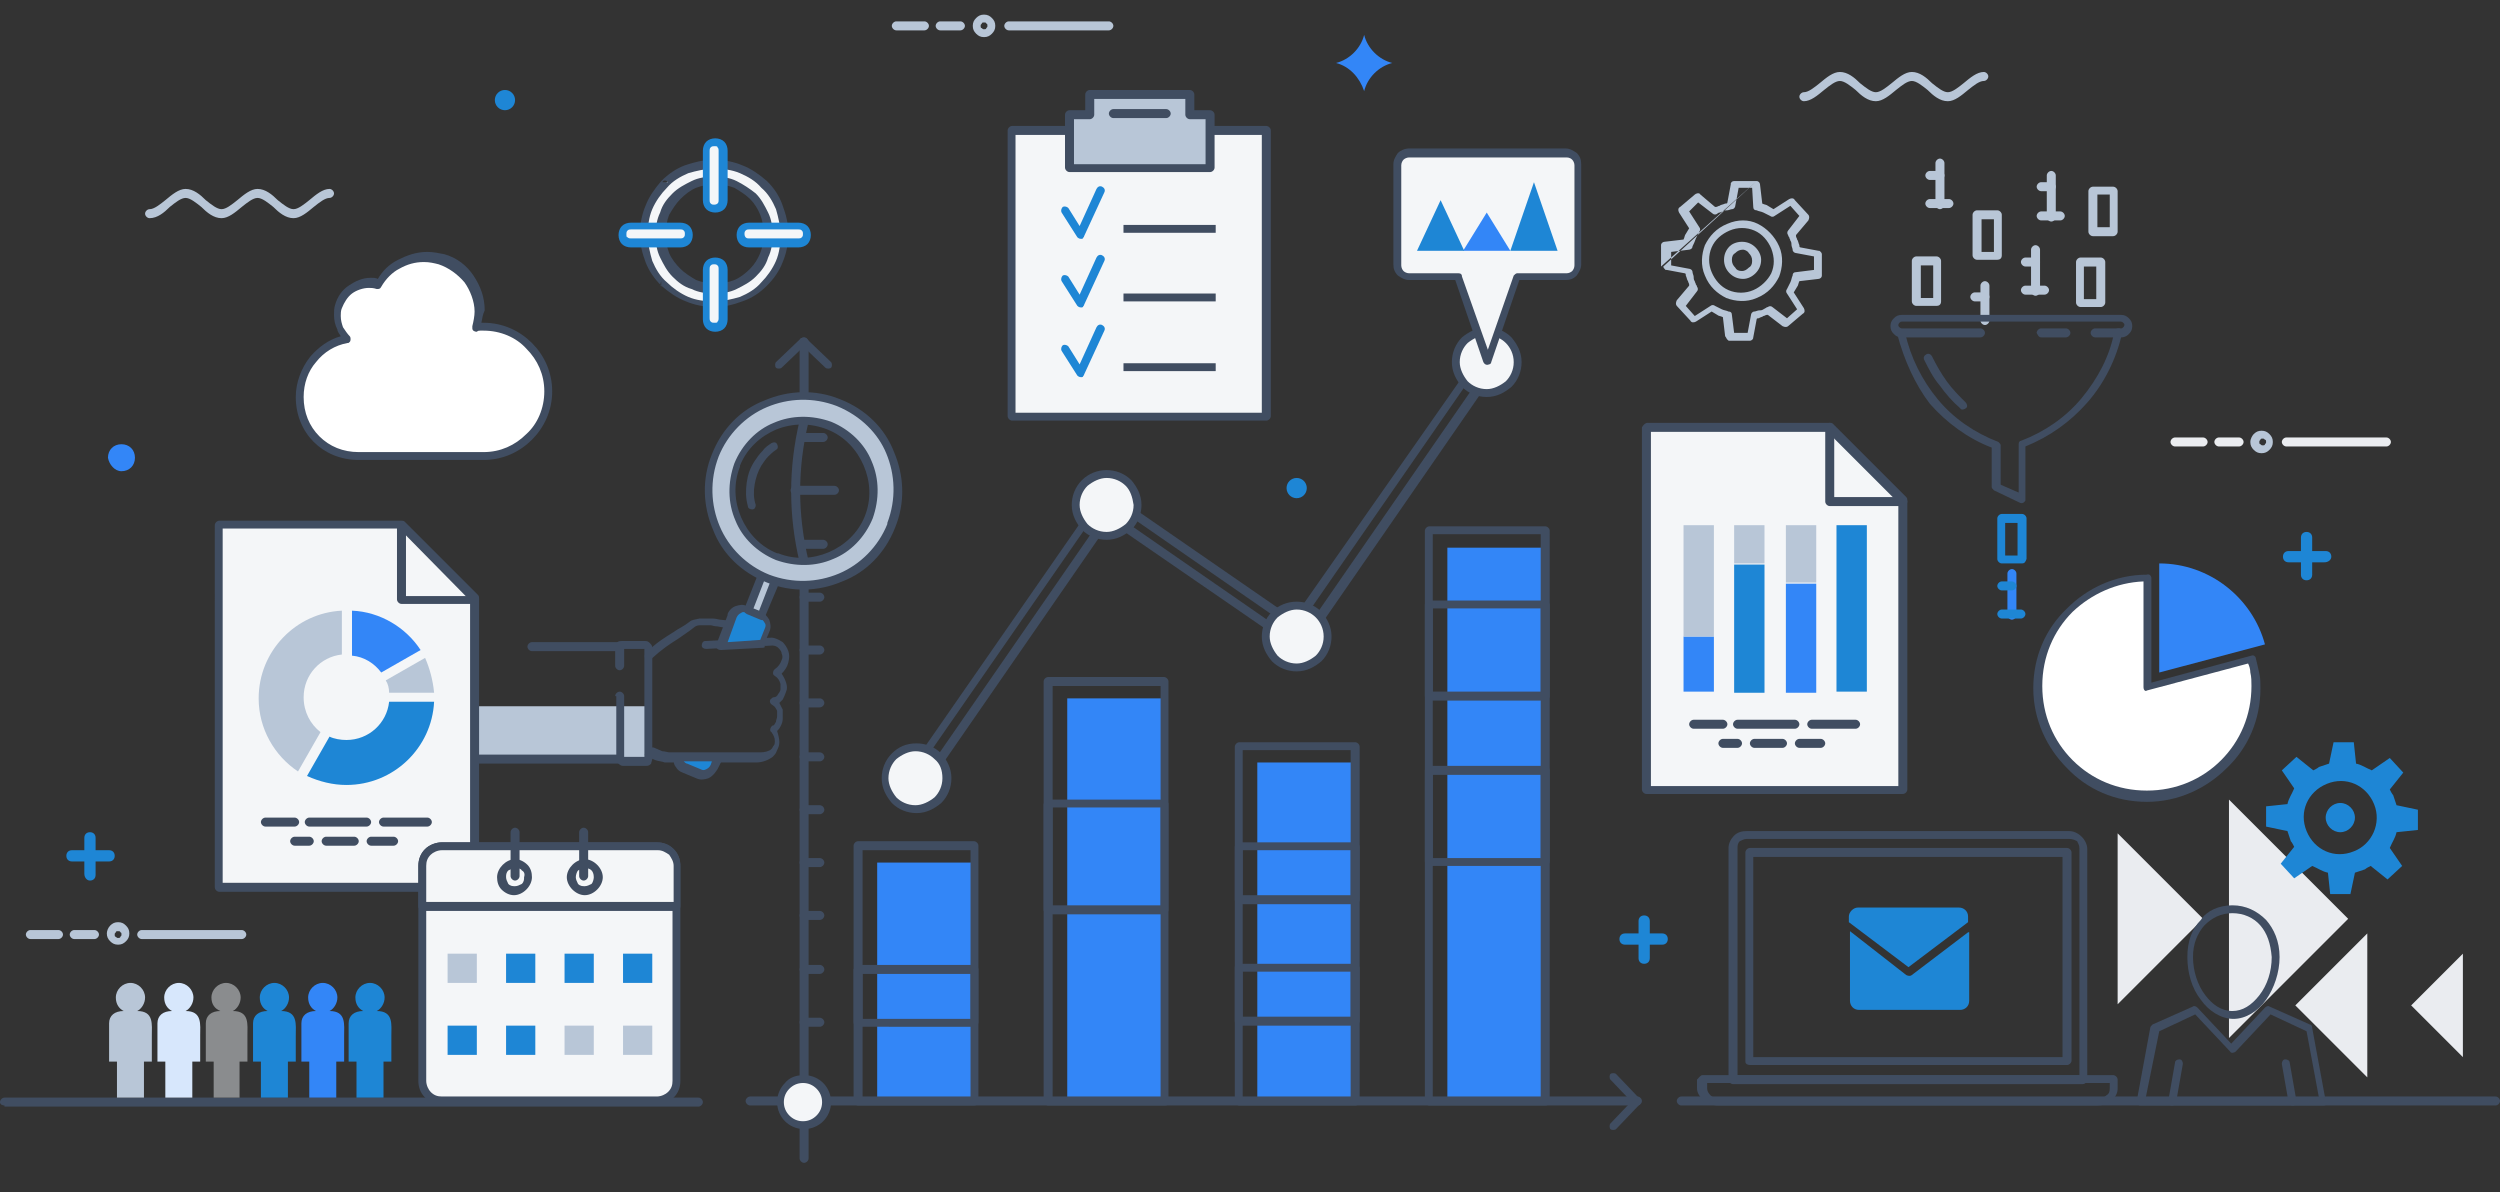 <?xml version="1.0" encoding="utf-8"?>
<!-- Generator: Adobe Illustrator 22.1.0, SVG Export Plug-In . SVG Version: 6.00 Build 0)  -->
<svg version="1.1" id="Layer_1" xmlns="http://www.w3.org/2000/svg" xmlns:xlink="http://www.w3.org/1999/xlink" x="0px" y="0px"
	 viewBox="0 0 222.3 106" style="enable-background:new 0 0 222.3 106;" xml:space="preserve">
<rect x="0" y="0" width="222.3" height="106" fill="#333333" stroke="none"/>
<style type="text/css">
	.st0{fill-rule:evenodd;clip-rule:evenodd;fill:#EAECF0;}
	.st1{fill-rule:evenodd;clip-rule:evenodd;fill:#F4F6F8;}
	.st2{fill-rule:evenodd;clip-rule:evenodd;fill:#404D61;}
	.st3{fill-rule:evenodd;clip-rule:evenodd;fill:#1E86D5;}
	.st4{fill-rule:evenodd;clip-rule:evenodd;fill:#B8C6D7;}
	.st5{fill-rule:evenodd;clip-rule:evenodd;fill:#3386F7;}
	.st6{fill-rule:evenodd;clip-rule:evenodd;fill:#FFFFFF;}
	.st7{fill-rule:evenodd;clip-rule:evenodd;fill:#D7E7FC;}
	.st8{fill-rule:evenodd;clip-rule:evenodd;fill:#8A8C8E;}
	.st9{fill-rule:evenodd;clip-rule:evenodd;fill:#EBEDF0;}
</style>
<path class="st0" d="M198.2,92.3l10.6-10.6l-10.6-10.6V92.3L198.2,92.3z M188.3,89.3l7.6-7.6l-7.6-7.6V89.3z"/>
<path class="st0" d="M210.5,95.8l-6.4-6.4l6.4-6.4V95.8L210.5,95.8z M219,94l-4.6-4.6l4.6-4.6V94z"/>
<polygon class="st1" points="112.6,11.6 112.6,37.1 90,37.1 90,11.6 95.1,11.6 95.1,10.1 96.9,10.1 96.9,8.4 105.7,8.4 105.7,10.1 
	107.5,10.1 107.5,11.6 "/>
<rect x="99.9" y="20" class="st2" width="8.2" height="0.7"/>
<path class="st3" d="M94.4,18.9c-0.1-0.2,0-0.4,0.1-0.5c0.2-0.1,0.4,0,0.5,0.1l1,1.6l1.5-3.3c0.1-0.2,0.3-0.3,0.5-0.2
	c0.2,0.1,0.3,0.3,0.2,0.5l-1.8,3.9c0,0.1-0.1,0.1-0.1,0.2c-0.2,0.1-0.4,0-0.5-0.1L94.4,18.9z"/>
<rect x="99.9" y="26.1" class="st2" width="8.2" height="0.7"/>
<path class="st3" d="M94.4,25c-0.1-0.2,0-0.4,0.1-0.5c0.2-0.1,0.4,0,0.5,0.1l1,1.6l1.5-3.3c0.1-0.2,0.3-0.3,0.5-0.2
	c0.2,0.1,0.3,0.3,0.2,0.5l-1.8,3.9c0,0.1-0.1,0.1-0.1,0.2c-0.2,0.1-0.4,0-0.5-0.1L94.4,25z"/>
<rect x="99.9" y="32.3" class="st2" width="8.2" height="0.7"/>
<path class="st3" d="M94.4,31.2c-0.1-0.2,0-0.4,0.1-0.5c0.2-0.1,0.4,0,0.5,0.1l1,1.6l1.5-3.3c0.1-0.2,0.3-0.3,0.5-0.2
	c0.2,0.1,0.3,0.3,0.2,0.5l-1.8,3.9c0,0.1-0.1,0.1-0.1,0.2c-0.2,0.1-0.4,0-0.5-0.1L94.4,31.2z"/>
<path class="st2" d="M107.5,12c-0.2,0-0.4-0.2-0.4-0.4s0.2-0.4,0.4-0.4h5.1c0.2,0,0.4,0.2,0.4,0.4v0v25.4c0,0.2-0.2,0.4-0.4,0.4h0
	H90c-0.2,0-0.4-0.2-0.4-0.4v0V11.6c0-0.2,0.2-0.4,0.4-0.4h0h5.1c0.2,0,0.4,0.2,0.4,0.4S95.3,12,95.1,12h-4.8v24.7h21.9V12H107.5z"/>
<polygon class="st4" points="96.9,8.4 105.7,8.4 105.7,10.1 107.5,10.1 107.5,14.9 95.1,14.9 95.1,10.1 96.9,10.1 "/>
<path class="st2" d="M96.9,8L96.9,8h8.9c0.2,0,0.4,0.2,0.4,0.4v0v1.4h1.4c0.2,0,0.4,0.2,0.4,0.4v0v4.7c0,0.2-0.2,0.4-0.4,0.4h0H95.1
	c-0.2,0-0.4-0.2-0.4-0.4v0v-4.7c0-0.2,0.2-0.4,0.4-0.4h0h1.4V8.4C96.5,8.2,96.7,8,96.9,8L96.9,8z M105.4,8.8h-8.1v1.4v0
	c0,0.2-0.2,0.4-0.4,0.4h-1.4v4h11.7v-4h-1.4h0c-0.2,0-0.4-0.2-0.4-0.4V8.8z"/>
<path class="st2" d="M99,10.5c-0.2,0-0.4-0.2-0.4-0.4c0-0.2,0.2-0.4,0.4-0.4h4.7c0.2,0,0.4,0.2,0.4,0.4c0,0.2-0.2,0.4-0.4,0.4H99z"
	/>
<rect x="78" y="76.7" class="st5" width="8.7" height="21.3"/>
<rect x="94.9" y="62.1" class="st5" width="8.7" height="35.9"/>
<rect x="111.8" y="67.8" class="st5" width="8.7" height="30.1"/>
<rect x="128.7" y="48.7" class="st5" width="8.7" height="49.3"/>
<path class="st2" d="M66.7,98.3c-0.2,0-0.4-0.2-0.4-0.4s0.2-0.4,0.4-0.4h78.9c0.2,0,0.4,0.2,0.4,0.4s-0.2,0.4-0.4,0.4H66.7z"/>
<g>
	<path class="st2" d="M71.1,30.4c0-0.2,0.2-0.4,0.4-0.4s0.4,0.2,0.4,0.4v7c0,0,0,0.1,0,0.1c-1,4.1-1,8.2,0,12.4c0,0,0,0.1,0,0.1h0
		v53c0,0.2-0.2,0.4-0.4,0.4s-0.4-0.2-0.4-0.4V50c-1-4.2-1-8.4,0-12.6V30.4L71.1,30.4z M71.8,37.5l-0.3,0.2
		C71.6,37.7,71.7,37.6,71.8,37.5z"/>
</g>
<path class="st2" d="M76.7,97.6h9.6v-22h-9.6V97.6L76.7,97.6z M86.6,98.3H76.3h0c-0.2,0-0.4-0.2-0.4-0.4V75.2v0
	c0-0.2,0.2-0.4,0.4-0.4h10.3h0c0.2,0,0.4,0.2,0.4,0.4V98v0C87,98.2,86.8,98.3,86.6,98.3z"/>
<path class="st2" d="M93.6,97.6h9.6V61h-9.6V97.6L93.6,97.6z M103.6,98.3H93.2h0c-0.2,0-0.4-0.2-0.4-0.4V60.6v0
	c0-0.2,0.2-0.4,0.4-0.4h10.3h0c0.2,0,0.4,0.2,0.4,0.4V98v0C103.9,98.2,103.8,98.3,103.6,98.3z"/>
<path class="st2" d="M110.5,97.6h9.6V66.7h-9.6V97.6L110.5,97.6z M120.5,98.3h-10.3h0c-0.2,0-0.4-0.2-0.4-0.4V66.4v0
	c0-0.2,0.2-0.4,0.4-0.4h10.3h0c0.2,0,0.4,0.2,0.4,0.4V98v0C120.8,98.2,120.7,98.3,120.5,98.3z"/>
<path class="st2" d="M127.4,97.6h9.6V47.5h-9.6V97.6L127.4,97.6z M137.4,98.3h-10.3h0c-0.2,0-0.4-0.2-0.4-0.4V47.2v0
	c0-0.2,0.2-0.4,0.4-0.4h10.3h0c0.2,0,0.4,0.2,0.4,0.4V98v0C137.8,98.2,137.6,98.3,137.4,98.3z"/>
<path class="st2" d="M93.2,71.1L93.2,71.1h10.3c0.2,0,0.4,0.2,0.4,0.4v0v9.4c0,0.2-0.2,0.4-0.4,0.4h0H93.2c-0.2,0-0.4-0.2-0.4-0.4v0
	v-9.4C92.9,71.2,93,71.1,93.2,71.1L93.2,71.1z M103.2,71.8h-9.6v8.7h9.6V71.8z"/>
<path class="st2" d="M110.2,85.7L110.2,85.7h10.3c0.2,0,0.4,0.2,0.4,0.4v0v4.7c0,0.2-0.2,0.4-0.4,0.4h0h-10.3
	c-0.2,0-0.4-0.2-0.4-0.4v0V86C109.8,85.8,110,85.7,110.2,85.7L110.2,85.7z M120.1,86.4h-9.6v4h9.6V86.4z"/>
<path class="st2" d="M110.2,74.9L110.2,74.9h10.3c0.2,0,0.4,0.2,0.4,0.4v0V80c0,0.2-0.2,0.4-0.4,0.4h0h-10.3c-0.2,0-0.4-0.2-0.4-0.4
	v0v-4.7C109.8,75.1,110,74.9,110.2,74.9L110.2,74.9z M120.1,75.6h-9.6v4h9.6V75.6z"/>
<path class="st2" d="M127.1,53.4L127.1,53.4h10.3c0.2,0,0.4,0.2,0.4,0.4v0v8.1c0,0.2-0.2,0.4-0.4,0.4h0h-10.3
	c-0.2,0-0.4-0.2-0.4-0.4v0v-8.1C126.7,53.5,126.9,53.4,127.1,53.4L127.1,53.4z M137,54.1h-9.6v7.4h9.6V54.1z"/>
<path class="st2" d="M127.1,68.1L127.1,68.1h10.3c0.2,0,0.4,0.2,0.4,0.4v0v8.1c0,0.2-0.2,0.4-0.4,0.4h0h-10.3
	c-0.2,0-0.4-0.2-0.4-0.4v0v-8.1C126.7,68.3,126.9,68.1,127.1,68.1L127.1,68.1z M137,68.9h-9.6v7.4h9.6V68.9z"/>
<path class="st2" d="M76.3,85.8L76.3,85.8h10.3c0.2,0,0.4,0.2,0.4,0.4v0v4.7c0,0.2-0.2,0.4-0.4,0.4h0H76.3c-0.2,0-0.4-0.2-0.4-0.4v0
	v-4.7C76,86,76.1,85.8,76.3,85.8L76.3,85.8z M86.3,86.6h-9.6v4h9.6V86.6z"/>
<path class="st2" d="M0.4,98.3C0.2,98.3,0,98.2,0,98s0.2-0.4,0.4-0.4h61.7c0.2,0,0.4,0.2,0.4,0.4s-0.2,0.4-0.4,0.4H0.4L0.4,98.3z
	 M149.5,98.3c-0.2,0-0.4-0.2-0.4-0.4s0.2-0.4,0.4-0.4h72.4c0.2,0,0.4,0.2,0.4,0.4s-0.2,0.4-0.4,0.4H149.5z"/>
<rect x="39.6" y="62.8" class="st4" width="18" height="4.7"/>
<g>
	<path class="st2" d="M65,55.2c0.2,0,0.3,0.2,0.3,0.4c0,0.2-0.2,0.3-0.4,0.3l-1.1-0.2l0,0v0c-0.3,0-0.5-0.1-0.6-0.1
		c-0.4,0-0.7,0-1,0c-0.2,0-0.4,0.1-0.5,0.2c-0.5,0.4-1,0.7-1.4,1c-0.8,0.5-1.4,0.9-2.4,1.8c-0.1,0.1-0.4,0.1-0.5,0
		c-0.1-0.1-0.1-0.4,0-0.5c1-1,1.7-1.4,2.5-1.9c0.4-0.3,0.9-0.5,1.4-0.9c0.2-0.2,0.5-0.2,0.9-0.3c0.3,0,0.7,0,1.1,0v0c0,0,0,0,0.1,0
		c0,0,0.2,0,0.6,0.1v0L65,55.2L65,55.2z M57.5,67.3c0.3,0.1,0.6,0.2,0.8,0.3c0.3,0.1,0.6,0.1,0.8,0.2h0l8.1,0c0.6,0,1.1-0.2,1.5-0.5
		l0,0l0,0c0.2-0.2,0.3-0.3,0.4-0.6l0,0c0.1-0.2,0.2-0.4,0.2-0.7c0-0.3-0.1-0.7-0.2-1c0.1-0.1,0.2-0.2,0.3-0.4l0,0
		c0.1-0.2,0.2-0.4,0.2-0.7c0-0.2,0-0.5,0-0.8c-0.1-0.2-0.2-0.4-0.3-0.6c0.1-0.1,0.2-0.2,0.3-0.3c0.1-0.2,0.2-0.4,0.3-0.7
		c0.1-0.2,0.1-0.5,0-0.8c-0.1-0.3-0.2-0.5-0.4-0.8c0.3-0.3,0.5-0.6,0.6-1c0.1-0.4,0.1-0.7,0-1c-0.1-0.3-0.3-0.6-0.5-0.8
		c-0.3-0.2-0.7-0.4-1-0.4l0,0v0l-5.9,0.3c-0.2,0-0.3,0.2-0.3,0.4c0,0.2,0.2,0.3,0.4,0.3l5.9-0.3c0.2,0,0.4,0.1,0.5,0.2
		c0.1,0.1,0.3,0.3,0.3,0.5c0.1,0.2,0.1,0.4,0,0.6c-0.1,0.3-0.3,0.6-0.6,0.8c0,0-0.1,0.1-0.1,0.1c-0.1,0.2-0.1,0.4,0.1,0.5
		c0.3,0.2,0.4,0.4,0.5,0.7c0,0.2,0,0.3,0,0.5c0,0.1-0.1,0.3-0.2,0.4c-0.1,0.2-0.2,0.3-0.4,0.3c-0.1,0-0.2,0.1-0.3,0.2
		c-0.1,0.2,0,0.4,0.2,0.5c0.2,0.1,0.3,0.3,0.4,0.5c0,0.2,0,0.3,0,0.5c0,0.2-0.1,0.3-0.1,0.5l0,0c-0.1,0.1-0.1,0.2-0.2,0.3
		c-0.1,0-0.1,0-0.2,0.1c-0.1,0.1-0.2,0.4,0,0.5c0.2,0.3,0.3,0.5,0.3,0.8c0,0.1,0,0.3-0.1,0.4l0,0l0,0c-0.1,0.1-0.1,0.2-0.2,0.3l0,0
		c-0.2,0.2-0.6,0.3-1,0.3h0l-8.1,0c-0.1,0-0.4-0.1-0.6-0.1c-0.2-0.1-0.5-0.2-0.7-0.3c-0.2-0.1-0.4,0-0.5,0.2
		C57.2,67,57.3,67.2,57.5,67.3L57.5,67.3z M59.1,67.8L59.1,67.8L59.1,67.8z"/>
</g>
<path class="st2" d="M54.7,61.9c0-0.2,0.2-0.4,0.4-0.4s0.4,0.2,0.4,0.4v5.4h1.8v-9.6h-1.8v1.5c0,0.2-0.2,0.4-0.4,0.4
	s-0.4-0.2-0.4-0.4v-1.7c0-0.2,0.1-0.3,0.2-0.4C55,57,55.2,57,55.3,57h2.1c0.2,0,0.3,0.1,0.4,0.2c0.1,0.1,0.2,0.2,0.2,0.4v9.9
	c0,0.1-0.1,0.3-0.1,0.4c0,0,0,0,0,0c-0.1,0.1-0.2,0.2-0.4,0.2h-2.1c-0.2,0-0.3-0.1-0.4-0.2c-0.1-0.1-0.2-0.2-0.2-0.4V61.9z"/>
<path class="st2" d="M39.1,67.9c-0.2,0-0.4-0.2-0.4-0.4s0.2-0.4,0.4-0.4h16c0.2,0,0.4,0.2,0.4,0.4s-0.2,0.4-0.4,0.4H39.1L39.1,67.9z
	 M55.1,57.1c0.2,0,0.4,0.2,0.4,0.4s-0.2,0.4-0.4,0.4h-7.8c-0.2,0-0.4-0.2-0.4-0.4s0.2-0.4,0.4-0.4H55.1z"/>
<path class="st3" d="M60.3,67.4l3.5,0l-0.4,0.8c-0.2,0.5-0.8,0.8-1.3,0.6l-1.2-0.5C60.5,68.2,60.3,67.8,60.3,67.4L60.3,67.4z
	 M67.8,57.3l-3.7,0.2l1-2.6c0.2-0.5,0.8-0.8,1.3-0.6l1.2,0.5c0.5,0.2,0.8,0.8,0.6,1.3L67.8,57.3z"/>
<path class="st2" d="M60.3,67l3.5,0c0.2,0,0.4,0.2,0.4,0.4c0,0.1,0,0.1,0,0.2l-0.4,0.8c-0.2,0.3-0.4,0.6-0.8,0.8l0,0
	c-0.3,0.1-0.7,0.2-1.1,0l-1.2-0.5c-0.3-0.1-0.5-0.3-0.6-0.5c-0.2-0.2-0.2-0.5-0.2-0.8C59.9,67.2,60.1,67,60.3,67L60.3,67L60.3,67z
	 M63.3,67.7l-2.5,0l0,0c0.1,0.1,0.2,0.2,0.3,0.2l1.2,0.5c0.2,0.1,0.3,0.1,0.5,0l0,0l0,0c0.2-0.1,0.3-0.2,0.4-0.4L63.3,67.7
	L63.3,67.7z M67.8,57.6l-3.7,0.2c-0.2,0-0.4-0.1-0.4-0.3c0-0.1,0-0.1,0-0.2l1-2.6c0,0,0,0,0-0.1c0.1-0.3,0.4-0.6,0.7-0.7
	c0.3-0.1,0.7-0.2,1,0c0,0,0,0,0.1,0l1.1,0.5c0.4,0.1,0.6,0.4,0.8,0.7c0.1,0.3,0.2,0.7,0,1.1l-0.5,1.2C68.1,57.5,68,57.6,67.8,57.6
	L67.8,57.6L67.8,57.6z M64.7,57.1l2.9-0.2l0.4-1c0.1-0.2,0.1-0.4,0-0.5c-0.1-0.2-0.2-0.3-0.4-0.4l-1.2-0.5l0,0
	c-0.2-0.1-0.4-0.1-0.5,0c-0.2,0.1-0.3,0.2-0.4,0.4l0,0L64.7,57.1z"/>
<rect x="65.8" y="52" transform="matrix(0.37 -0.929 0.929 0.37 -6.166 96.175)" class="st4" width="4.1" height="1.3"/>
<path class="st2" d="M67.6,55.1l-1.2-0.5c-0.2-0.1-0.3-0.3-0.2-0.5l1.5-3.8c0.1-0.2,0.3-0.3,0.5-0.2l1.2,0.5
	c0.2,0.1,0.3,0.3,0.2,0.5L68,54.9C68,55.1,67.8,55.2,67.6,55.1L67.6,55.1z M67,54.1l0.5,0.2l1.2-3.1L68.2,51L67,54.1z"/>
<path class="st4" d="M74.6,35.8c-4.3-1.7-9.3,0.4-11,4.7c-1.7,4.3,0.4,9.3,4.7,11c4.3,1.7,9.3-0.4,11-4.7
	C81.1,42.5,78.9,37.5,74.6,35.8L74.6,35.8z M73.8,37.8c3.2,1.3,4.8,4.9,3.5,8.2c-1.3,3.2-4.9,4.8-8.2,3.5c-3.2-1.3-4.8-4.9-3.5-8.2
	C66.9,38.1,70.6,36.5,73.8,37.8z"/>
<g>
	<path class="st2" d="M74.4,36.1c-2.1-0.8-4.3-0.7-6.2,0.1c-1.9,0.8-3.5,2.4-4.3,4.4l0,0c-0.8,2.1-0.7,4.3,0.1,6.2
		c0.8,1.9,2.4,3.5,4.4,4.3l0,0c2.1,0.8,4.3,0.7,6.2-0.1c1.9-0.8,3.5-2.4,4.3-4.4c0,0,0,0,0-0.1c0.8-2.1,0.7-4.3-0.1-6.2
		C78.1,38.6,76.6,37,74.4,36.1C74.5,36.1,74.4,36.1,74.4,36.1L74.4,36.1z M68,35.6c2.1-0.9,4.5-1,6.7-0.1l0,0c2.3,0.9,4,2.6,4.8,4.7
		c0.9,2.1,1,4.5,0.1,6.7l0,0l0,0l0,0c-0.9,2.3-2.6,4-4.7,4.8c-2.1,0.9-4.5,1-6.7,0.1l0,0l0,0l0,0c-2.3-0.9-4-2.6-4.8-4.7
		c-0.9-2.1-1-4.5-0.1-6.7l0,0l0,0l0,0C64.2,38.1,65.9,36.4,68,35.6L68,35.6z M79.7,46.9L79.7,46.9L79.7,46.9L79.7,46.9z M73.6,38.2
		c1.5,0.6,2.6,1.8,3.2,3.2c0.6,1.4,0.7,3,0.1,4.5c-0.6,1.5-1.8,2.6-3.2,3.2c-1.4,0.6-3,0.7-4.5,0.1c0,0,0,0-0.1,0
		c-1.5-0.6-2.6-1.8-3.2-3.2c-0.6-1.4-0.7-3-0.1-4.5c0,0,0,0,0-0.1c0.6-1.5,1.8-2.6,3.2-3.2C70.5,37.6,72.1,37.6,73.6,38.2L73.6,38.2
		z M68.8,37.6c1.6-0.7,3.4-0.7,5.1-0.1c1.7,0.7,3,2,3.6,3.5c0.7,1.6,0.7,3.4,0.1,5.1c-0.7,1.7-2,3-3.5,3.6c-1.6,0.7-3.4,0.7-5.1,0.1
		l0,0c-1.7-0.7-3-2-3.6-3.5c-0.7-1.6-0.7-3.4-0.1-5.1l0,0C66,39.5,67.3,38.2,68.8,37.6z"/>
</g>
<polygon class="st1" points="19.5,46.7 35.7,46.7 42.2,53.2 42.2,78.9 19.5,78.9 "/>
<path class="st2" d="M19.5,46.3L19.5,46.3h16.2c0.1,0,0.2,0,0.3,0.1l6.5,6.5c0.1,0.1,0.1,0.2,0.1,0.3h0v25.7c0,0.2-0.2,0.4-0.4,0.4
	h0H19.5c-0.2,0-0.4-0.2-0.4-0.4v0V46.7C19.1,46.5,19.3,46.3,19.5,46.3L19.5,46.3z M35.5,47H19.8v31.5h22V53.4L35.5,47z"/>
<path class="st3" d="M27.3,69c1.1,0.5,2.3,0.8,3.5,0.8c4.2,0,7.6-3.3,7.8-7.4h-4c-0.2,1.9-1.8,3.4-3.8,3.4c-0.5,0-1.1-0.1-1.5-0.3
	L27.3,69z"/>
<path class="st4" d="M30.4,54.3c-4.1,0.2-7.4,3.6-7.4,7.8c0,2.7,1.4,5.1,3.5,6.5l2-3.5c-0.9-0.7-1.5-1.8-1.5-3.1
	c0-2,1.5-3.6,3.4-3.8V54.3z"/>
<path class="st5" d="M37.4,57.8c-1.3-2-3.6-3.4-6.1-3.5v4c1.1,0.1,2,0.7,2.6,1.5L37.4,57.8z"/>
<path class="st4" d="M38.6,61.6c-0.1-1.1-0.4-2.2-0.8-3.1l-3.5,2c0.2,0.3,0.3,0.7,0.3,1.1H38.6z"/>
<path class="st2" d="M23.6,73.5c-0.2,0-0.4-0.2-0.4-0.4s0.2-0.4,0.4-0.4h2.6c0.2,0,0.4,0.2,0.4,0.4s-0.2,0.4-0.4,0.4H23.6L23.6,73.5
	z M33,75.2c-0.2,0-0.4-0.2-0.4-0.4s0.2-0.4,0.4-0.4H35c0.2,0,0.4,0.2,0.4,0.4s-0.2,0.4-0.4,0.4H33L33,75.2z M29,75.2
	c-0.2,0-0.4-0.2-0.4-0.4s0.2-0.4,0.4-0.4h2.5c0.2,0,0.4,0.2,0.4,0.4s-0.2,0.4-0.4,0.4H29L29,75.2z M26.2,75.2
	c-0.2,0-0.4-0.2-0.4-0.4s0.2-0.4,0.4-0.4h1.3c0.2,0,0.4,0.2,0.4,0.4s-0.2,0.4-0.4,0.4H26.2L26.2,75.2z M34.1,73.5
	c-0.2,0-0.4-0.2-0.4-0.4s0.2-0.4,0.4-0.4h3.9c0.2,0,0.4,0.2,0.4,0.4s-0.2,0.4-0.4,0.4H34.1L34.1,73.5z M27.5,73.5
	c-0.2,0-0.4-0.2-0.4-0.4s0.2-0.4,0.4-0.4h5.1c0.2,0,0.4,0.2,0.4,0.4s-0.2,0.4-0.4,0.4H27.5z"/>
<path class="st2" d="M42.2,52.9c0.2,0,0.4,0.2,0.4,0.4c0,0.2-0.2,0.4-0.4,0.4h-6.5c-0.2,0-0.4-0.2-0.4-0.4v0v-6.5
	c0-0.2,0.2-0.4,0.4-0.4s0.4,0.2,0.4,0.4v6.2H42.2z"/>
<path class="st5" d="M192,59.8l9.4-2.5c-1.1-4.1-4.9-7.2-9.4-7.2V59.8z"/>
<path class="st6" d="M190.9,61.1v-9.7c-5.4,0-9.7,4.4-9.7,9.7s4.4,9.7,9.7,9.7s9.7-4.4,9.7-9.7c0-0.9-0.1-1.7-0.3-2.5L190.9,61.1z"
	/>
<path class="st2" d="M190.6,61.1v-9.4c-2.4,0.1-4.6,1.1-6.3,2.7c-1.7,1.7-2.7,4-2.7,6.6s1,4.9,2.7,6.6c1.7,1.7,4,2.7,6.6,2.7
	c2.6,0,4.9-1,6.6-2.7c1.7-1.7,2.7-4,2.7-6.6c0-0.4,0-0.8-0.1-1.2c0-0.3-0.1-0.6-0.2-0.8l-9,2.4C190.8,61.5,190.6,61.4,190.6,61.1
	C190.6,61.1,190.6,61.1,190.6,61.1L190.6,61.1L190.6,61.1z M191.3,51.4v9.3l8.9-2.4c0.2-0.1,0.4,0.1,0.4,0.3
	c0.1,0.4,0.2,0.8,0.3,1.3c0.1,0.4,0.1,0.9,0.1,1.3c0,2.8-1.1,5.3-3,7.1c-1.8,1.8-4.3,3-7.1,3c-2.8,0-5.3-1.1-7.1-3
	c-1.8-1.8-3-4.3-3-7.1s1.1-5.3,3-7.1c1.8-1.8,4.3-3,7.1-3h0C191.1,51,191.3,51.2,191.3,51.4z"/>
<path class="st2" d="M115,55L131.8,31c0.1-0.2,0.3-0.2,0.5-0.1l1.2,0.8c0.2,0.1,0.2,0.3,0.1,0.5l-17.7,25.6
	c-0.1,0.2-0.3,0.2-0.5,0.1L98.7,46.4l-16.6,24c-0.1,0.2-0.3,0.2-0.5,0.1l-1.2-0.8c-0.2-0.1-0.2-0.3-0.1-0.5l17.7-25.5
	c0.1-0.2,0.3-0.2,0.5-0.1L115,55L115,55z M132.1,31.7l-16.7,24.1c-0.1,0.2-0.3,0.2-0.5,0.1L98.3,44.4L81.1,69.2l0.6,0.4l16.6-24
	c0.1-0.2,0.3-0.2,0.5-0.1L115.4,57l17.3-25L132.1,31.7z"/>
<circle class="st1" cx="81.5" cy="69.1" r="2.7"/>
<path class="st2" d="M81.5,66.1c0.8,0,1.6,0.3,2.2,0.9l0,0l0,0l0,0c0.5,0.6,0.9,1.3,0.9,2.2c0,0.8-0.3,1.6-0.9,2.2l0,0l0,0l0,0
	c-0.6,0.5-1.3,0.9-2.2,0.9c-0.8,0-1.6-0.3-2.2-0.9l0,0l0,0l0,0c-0.5-0.6-0.9-1.3-0.9-2.2c0-0.8,0.3-1.6,0.9-2.2l0,0l0,0l0,0
	C79.9,66.4,80.6,66.1,81.5,66.1L81.5,66.1z M83.1,67.5c-0.4-0.4-1-0.7-1.7-0.7c-0.6,0-1.2,0.3-1.7,0.7l0,0c-0.4,0.4-0.7,1-0.7,1.7
	c0,0.6,0.3,1.2,0.7,1.7l0,0c0.4,0.4,1,0.7,1.7,0.7c0.6,0,1.2-0.3,1.7-0.7l0,0c0.4-0.4,0.7-1,0.7-1.7C83.8,68.5,83.6,67.9,83.1,67.5
	L83.1,67.5z"/>
<path class="st2" d="M145.8,97.7c0.1,0.1,0.1,0.4,0,0.5c-0.1,0.1-0.4,0.1-0.5,0l-2.1-2.2c-0.1-0.1-0.1-0.4,0-0.5
	c0.1-0.1,0.4-0.1,0.5,0L145.8,97.7z"/>
<path class="st2" d="M145.3,97.7c0.1-0.1,0.4-0.1,0.5,0c0.1,0.1,0.1,0.4,0,0.5l-2.1,2.2c-0.1,0.1-0.4,0.1-0.5,0
	c-0.1-0.1-0.1-0.4,0-0.5L145.3,97.7z"/>
<path class="st2" d="M71.2,30.1c0.1-0.1,0.4-0.1,0.5,0s0.1,0.4,0,0.5l-2.2,2.1c-0.1,0.1-0.4,0.1-0.5,0c-0.1-0.1-0.1-0.4,0-0.5
	L71.2,30.1z"/>
<path class="st2" d="M71.2,30.6c-0.1-0.1-0.1-0.4,0-0.5s0.4-0.1,0.5,0l2.2,2.1c0.1,0.1,0.1,0.4,0,0.5c-0.1,0.1-0.4,0.1-0.5,0
	L71.2,30.6z"/>
<path class="st4" d="M176.1,25.4c0-0.2,0.2-0.4,0.4-0.4c0.2,0,0.4,0.2,0.4,0.4v3.1c0,0.2-0.2,0.4-0.4,0.4c-0.2,0-0.4-0.2-0.4-0.4
	V25.4z"/>
<path class="st4" d="M175.6,26.8c-0.2,0-0.4-0.2-0.4-0.4s0.2-0.4,0.4-0.4h0.9c0.2,0,0.4,0.2,0.4,0.4s-0.2,0.4-0.4,0.4H175.6z"/>
<path class="st2" d="M168.7,29.7c0-0.2,0.1-0.4,0.3-0.4c0.2,0,0.4,0.1,0.4,0.3c0.5,2.2,1.5,4.2,2.9,5.9c1.4,1.7,3.3,3,5.4,3.8
	c0.1,0.1,0.2,0.2,0.2,0.3v3.5l1.6,0.7v-4.3c0-0.2,0.1-0.3,0.2-0.3c2.1-0.8,4-2.1,5.4-3.8c1.4-1.7,2.5-3.7,2.9-5.9
	c0-0.2,0.2-0.3,0.4-0.3c0.2,0,0.3,0.2,0.3,0.4c-0.5,2.3-1.6,4.5-3.1,6.2c-1.5,1.7-3.3,3-5.5,3.9v4.6h0c0,0.1,0,0.1,0,0.2
	c-0.1,0.2-0.3,0.3-0.5,0.2l-2.3-1.1c-0.1-0.1-0.2-0.2-0.2-0.3v-3.5c-2.1-0.8-4-2.2-5.5-3.9C170.3,34.2,169.3,32,168.7,29.7z"/>
<path class="st2" d="M186.3,30c-0.2,0-0.4-0.2-0.4-0.4c0-0.2,0.2-0.4,0.4-0.4h2.3c0.1,0,0.1,0,0.2-0.1c0,0,0.1-0.1,0.1-0.2
	c0-0.1,0-0.1-0.1-0.2l0,0c0,0-0.1-0.1-0.2-0.1h-19.5c-0.1,0-0.1,0-0.2,0.1c0,0-0.1,0.1-0.1,0.2c0,0.1,0,0.1,0.1,0.2l0,0
	c0,0,0.1,0.1,0.2,0.1h7c0.2,0,0.4,0.2,0.4,0.4c0,0.2-0.2,0.4-0.4,0.4h-7c-0.3,0-0.5-0.1-0.7-0.3l0,0c-0.2-0.2-0.3-0.4-0.3-0.7
	c0-0.3,0.1-0.5,0.3-0.7c0.2-0.2,0.4-0.3,0.7-0.3h19.5c0.3,0,0.5,0.1,0.7,0.3l0,0l0,0c0.2,0.2,0.3,0.4,0.3,0.7c0,0.3-0.1,0.5-0.3,0.7
	c-0.2,0.2-0.4,0.3-0.7,0.3H186.3L186.3,30z M181.5,30h2.2c0.2,0,0.4-0.2,0.4-0.4c0-0.2-0.2-0.4-0.4-0.4h-2.2c-0.2,0-0.4,0.2-0.4,0.4
	C181.2,29.8,181.3,30,181.5,30z"/>
<path class="st2" d="M171.1,32c-0.1-0.2,0-0.4,0.2-0.5c0.2-0.1,0.4,0,0.5,0.2c0.4,0.8,0.8,1.5,1.3,2.2c0.5,0.7,1.1,1.3,1.7,1.9
	c0.1,0.1,0.2,0.4,0,0.5c-0.1,0.1-0.4,0.2-0.5,0c-0.7-0.6-1.3-1.3-1.8-2C171.9,33.6,171.5,32.8,171.1,32z"/>
<path class="st4" d="M180.6,22.2c0-0.2,0.2-0.4,0.4-0.4s0.4,0.2,0.4,0.4v3.7c0,0.2-0.2,0.4-0.4,0.4s-0.4-0.2-0.4-0.4V22.2z"/>
<path class="st4" d="M180.1,26.2c-0.2,0-0.4-0.2-0.4-0.4s0.2-0.4,0.4-0.4h1.7c0.2,0,0.4,0.2,0.4,0.4s-0.2,0.4-0.4,0.4H180.1z"/>
<path class="st4" d="M180.1,23.7c-0.2,0-0.4-0.2-0.4-0.4s0.2-0.4,0.4-0.4h0.9c0.2,0,0.4,0.2,0.4,0.4s-0.2,0.4-0.4,0.4H180.1z"/>
<path class="st4" d="M186.8,27.3L186.8,27.3H185c-0.2,0-0.4-0.2-0.4-0.4v0v-3.6c0-0.2,0.2-0.4,0.4-0.4h0h1.8c0.2,0,0.4,0.2,0.4,0.4
	v0v3.6C187.2,27.1,187,27.3,186.8,27.3L186.8,27.3z M185.3,26.6h1.1v-2.9h-1.1V26.6z"/>
<path class="st4" d="M177.6,23.1L177.6,23.1h-1.8c-0.2,0-0.4-0.2-0.4-0.4v0v-3.6c0-0.2,0.2-0.4,0.4-0.4h0h1.8c0.2,0,0.4,0.2,0.4,0.4
	v0v3.6C178,23,177.8,23.1,177.6,23.1L177.6,23.1z M176.2,22.4h1.1v-2.9h-1.1V22.4z"/>
<path class="st4" d="M187.9,21L187.9,21h-1.8c-0.2,0-0.4-0.2-0.4-0.4v0v-3.6c0-0.2,0.2-0.4,0.4-0.4h0h1.8c0.2,0,0.4,0.2,0.4,0.4v0
	v3.6C188.3,20.8,188.1,21,187.9,21L187.9,21z M186.5,20.2h1.1v-2.9h-1.1V20.2z"/>
<path class="st4" d="M172.1,14.5c0-0.2,0.2-0.4,0.4-0.4c0.2,0,0.4,0.2,0.4,0.4v3.7c0,0.2-0.2,0.4-0.4,0.4c-0.2,0-0.4-0.2-0.4-0.4
	V14.5z"/>
<path class="st4" d="M171.6,18.5c-0.2,0-0.4-0.2-0.4-0.4s0.2-0.4,0.4-0.4h1.7c0.2,0,0.4,0.2,0.4,0.4s-0.2,0.4-0.4,0.4H171.6z"/>
<path class="st4" d="M171.6,16c-0.2,0-0.4-0.2-0.4-0.4s0.2-0.4,0.4-0.4h0.9c0.2,0,0.4,0.2,0.4,0.4s-0.2,0.4-0.4,0.4H171.6z"/>
<path class="st4" d="M172.2,27.2L172.2,27.2h-1.8c-0.2,0-0.4-0.2-0.4-0.4v0v-3.6c0-0.2,0.2-0.4,0.4-0.4h0h1.8c0.2,0,0.4,0.2,0.4,0.4
	v0v3.6C172.6,27.1,172.4,27.2,172.2,27.2L172.2,27.2z M170.8,26.5h1.1v-2.9h-1.1V26.5z"/>
<path class="st4" d="M182,15.6c0-0.2,0.2-0.4,0.4-0.4s0.4,0.2,0.4,0.4v3.7c0,0.2-0.2,0.4-0.4,0.4s-0.4-0.2-0.4-0.4V15.6z"/>
<path class="st4" d="M181.5,19.6c-0.2,0-0.4-0.2-0.4-0.4c0-0.2,0.2-0.4,0.4-0.4h1.7c0.2,0,0.4,0.2,0.4,0.4c0,0.2-0.2,0.4-0.4,0.4
	H181.5z"/>
<path class="st4" d="M181.5,17c-0.2,0-0.4-0.2-0.4-0.4c0-0.2,0.2-0.4,0.4-0.4h0.9c0.2,0,0.4,0.2,0.4,0.4c0,0.2-0.2,0.4-0.4,0.4
	H181.5z"/>
<path class="st3" d="M179.8,50.1L179.8,50.1h-1.8c-0.2,0-0.4-0.2-0.4-0.4v0v-3.6c0-0.2,0.2-0.4,0.4-0.4h0h1.8c0.2,0,0.4,0.2,0.4,0.4
	v0v3.6C180.1,50,180,50.1,179.8,50.1L179.8,50.1z M178.3,49.4h1.1v-2.9h-1.1V49.4z"/>
<path class="st5" d="M178.5,51c0-0.2,0.2-0.4,0.4-0.4c0.2,0,0.4,0.2,0.4,0.4v3.7c0,0.2-0.2,0.4-0.4,0.4c-0.2,0-0.4-0.2-0.4-0.4V51z"
	/>
<path class="st3" d="M178,55c-0.2,0-0.4-0.2-0.4-0.4s0.2-0.4,0.4-0.4h1.7c0.2,0,0.4,0.2,0.4,0.4s-0.2,0.4-0.4,0.4H178z"/>
<path class="st3" d="M178,52.5c-0.2,0-0.4-0.2-0.4-0.4s0.2-0.4,0.4-0.4h0.9c0.2,0,0.4,0.2,0.4,0.4s-0.2,0.4-0.4,0.4H178z"/>
<circle class="st1" cx="71.5" cy="98" r="2"/>
<path class="st2" d="M71.5,95.6c0.7,0,1.3,0.3,1.7,0.7c0.4,0.4,0.7,1,0.7,1.7c0,0.7-0.3,1.3-0.7,1.7c-0.4,0.4-1,0.7-1.7,0.7
	c-0.7,0-1.3-0.3-1.7-0.7c-0.4-0.4-0.7-1-0.7-1.7c0-0.7,0.3-1.3,0.7-1.7C70.2,95.8,70.8,95.6,71.5,95.6L71.5,95.6z M72.6,96.8
	c-0.3-0.3-0.7-0.5-1.2-0.5c-0.5,0-0.9,0.2-1.2,0.5c-0.3,0.3-0.5,0.7-0.5,1.2c0,0.5,0.2,0.9,0.5,1.2c0.3,0.3,0.7,0.5,1.2,0.5
	c0.5,0,0.9-0.2,1.2-0.5c0.3-0.3,0.5-0.7,0.5-1.2C73.1,97.5,72.9,97.1,72.6,96.8z"/>
<path class="st2" d="M71.5,91.3c-0.2,0-0.4-0.2-0.4-0.4s0.2-0.4,0.4-0.4h1.4c0.2,0,0.4,0.2,0.4,0.4s-0.2,0.4-0.4,0.4H71.5z"/>
<path class="st2" d="M71.5,86.6c-0.2,0-0.4-0.2-0.4-0.4c0-0.2,0.2-0.4,0.4-0.4h1.4c0.2,0,0.4,0.2,0.4,0.4c0,0.2-0.2,0.4-0.4,0.4
	H71.5z"/>
<path class="st2" d="M71.5,81.8c-0.2,0-0.4-0.2-0.4-0.4s0.2-0.4,0.4-0.4h1.4c0.2,0,0.4,0.2,0.4,0.4s-0.2,0.4-0.4,0.4H71.5z"/>
<path class="st2" d="M71.5,77.1c-0.2,0-0.4-0.2-0.4-0.4s0.2-0.4,0.4-0.4h1.4c0.2,0,0.4,0.2,0.4,0.4s-0.2,0.4-0.4,0.4H71.5z"/>
<path class="st2" d="M71.5,72.4c-0.2,0-0.4-0.2-0.4-0.4s0.2-0.4,0.4-0.4h1.4c0.2,0,0.4,0.2,0.4,0.4s-0.2,0.4-0.4,0.4H71.5z"/>
<path class="st2" d="M71.5,67.7c-0.2,0-0.4-0.2-0.4-0.4s0.2-0.4,0.4-0.4h1.4c0.2,0,0.4,0.2,0.4,0.4s-0.2,0.4-0.4,0.4H71.5z"/>
<path class="st2" d="M71.5,62.9c-0.2,0-0.4-0.2-0.4-0.4s0.2-0.4,0.4-0.4h1.4c0.2,0,0.4,0.2,0.4,0.4s-0.2,0.4-0.4,0.4H71.5z"/>
<path class="st2" d="M71.5,58.2c-0.2,0-0.4-0.2-0.4-0.4s0.2-0.4,0.4-0.4h1.4c0.2,0,0.4,0.2,0.4,0.4s-0.2,0.4-0.4,0.4H71.5z"/>
<path class="st2" d="M71.5,53.5c-0.2,0-0.4-0.2-0.4-0.4c0-0.2,0.2-0.4,0.4-0.4h1.4c0.2,0,0.4,0.2,0.4,0.4c0,0.2-0.2,0.4-0.4,0.4
	H71.5z"/>
<path class="st2" d="M71.5,48.8c-0.2,0-0.4-0.2-0.4-0.4s0.2-0.4,0.4-0.4h1.7c0.2,0,0.4,0.2,0.4,0.4s-0.2,0.4-0.4,0.4H71.5z"/>
<path class="st2" d="M70.7,44c-0.2,0-0.4-0.2-0.4-0.4s0.2-0.4,0.4-0.4h3.5c0.2,0,0.4,0.2,0.4,0.4S74.4,44,74.2,44H70.7z"/>
<path class="st2" d="M71.5,39.3c-0.2,0-0.4-0.2-0.4-0.4s0.2-0.4,0.4-0.4h1.7c0.2,0,0.4,0.2,0.4,0.4s-0.2,0.4-0.4,0.4H71.5z"/>
<path class="st1" d="M39.3,75.3h19.1c1,0,1.8,0.8,1.8,1.8v19.1c0,1-0.8,1.8-1.8,1.8H39.3c-1,0-1.8-0.8-1.8-1.8V77
	C37.6,76.1,38.4,75.3,39.3,75.3z"/>
<path class="st2" d="M39.3,74.9h19.1c0.6,0,1.1,0.2,1.5,0.6c0.4,0.4,0.6,0.9,0.6,1.5v19.1c0,0.6-0.2,1.1-0.6,1.5
	c-0.4,0.4-0.9,0.6-1.5,0.6H39.3c-0.6,0-1.1-0.2-1.5-0.6c-0.4-0.4-0.6-0.9-0.6-1.5V77c0-0.6,0.2-1.1,0.6-1.5
	C38.2,75.1,38.8,74.9,39.3,74.9L39.3,74.9z M58.5,75.6H39.3c-0.4,0-0.8,0.2-1,0.4c-0.3,0.3-0.4,0.6-0.4,1v19.1c0,0.4,0.2,0.8,0.4,1
	c0.3,0.3,0.6,0.4,1,0.4h19.1c0.4,0,0.8-0.2,1-0.4c0.3-0.3,0.4-0.6,0.4-1V77c0-0.4-0.2-0.8-0.4-1C59.2,75.8,58.9,75.6,58.5,75.6z"/>
<path class="st1" d="M39.3,75.3h19.1c1,0,1.8,0.8,1.8,1.8v3.6H37.6V77C37.6,76.1,38.4,75.3,39.3,75.3z"/>
<path class="st2" d="M39.3,74.9h19.1c0.6,0,1.1,0.2,1.5,0.6l0,0c0.4,0.4,0.6,0.9,0.6,1.5v3.6c0,0.2-0.2,0.4-0.4,0.4h0H37.6
	c-0.2,0-0.4-0.2-0.4-0.4v0V77c0-0.6,0.2-1.1,0.6-1.5l0,0C38.2,75.1,38.8,74.9,39.3,74.9L39.3,74.9z M58.5,75.6H39.3
	c-0.4,0-0.8,0.2-1,0.4l0,0l0,0c-0.3,0.3-0.4,0.6-0.4,1v3.2h22V77c0-0.4-0.2-0.7-0.4-1l0,0C59.2,75.8,58.9,75.6,58.5,75.6z"/>
<rect x="55.4" y="91.2" class="st4" width="2.6" height="2.6"/>
<rect x="55.4" y="84.8" class="st3" width="2.6" height="2.6"/>
<rect x="50.2" y="84.8" class="st3" width="2.6" height="2.6"/>
<rect x="45" y="84.8" class="st3" width="2.6" height="2.6"/>
<rect x="50.2" y="91.2" class="st4" width="2.6" height="2.6"/>
<rect x="45" y="91.2" class="st3" width="2.6" height="2.6"/>
<rect x="39.8" y="91.2" class="st3" width="2.6" height="2.6"/>
<rect x="39.8" y="84.8" class="st4" width="2.6" height="2.6"/>
<path class="st1" d="M45.8,76.7c0.7,0,1.2,0.5,1.2,1.2c0,0.7-0.5,1.2-1.2,1.2c-0.7,0-1.2-0.5-1.2-1.2C44.6,77.3,45.2,76.7,45.8,76.7
	L45.8,76.7z M52,76.7c0.7,0,1.2,0.5,1.2,1.2c0,0.7-0.5,1.2-1.2,1.2c-0.7,0-1.2-0.5-1.2-1.2C50.8,77.3,51.3,76.7,52,76.7z"/>
<path class="st2" d="M45.8,76.4c0.4,0,0.8,0.2,1.1,0.5l0,0l0,0l0,0c0.3,0.3,0.4,0.7,0.4,1.1c0,0.4-0.2,0.8-0.5,1.1l0,0l0,0
	c-0.3,0.3-0.7,0.5-1.1,0.5c-0.4,0-0.8-0.2-1.1-0.5l0,0l0,0l0,0c-0.3-0.3-0.4-0.7-0.4-1.1c0-0.4,0.2-0.8,0.5-1.1l0,0
	C45,76.6,45.4,76.4,45.8,76.4L45.8,76.4z M46.4,77.4c-0.1-0.2-0.4-0.2-0.6-0.2c-0.2,0-0.4,0.1-0.6,0.2l0,0c-0.2,0.2-0.2,0.4-0.2,0.6
	c0,0.2,0.1,0.4,0.2,0.6l0,0l0,0c0.2,0.2,0.4,0.2,0.6,0.2c0.2,0,0.4-0.1,0.6-0.2l0,0c0.2-0.2,0.2-0.4,0.2-0.6
	C46.7,77.7,46.6,77.5,46.4,77.4L46.4,77.4L46.4,77.4L46.4,77.4z M52,76.4c0.4,0,0.8,0.2,1.1,0.5l0,0l0,0c0.3,0.3,0.5,0.7,0.5,1.1
	c0,0.4-0.2,0.8-0.5,1.1l0,0c-0.3,0.3-0.7,0.5-1.1,0.5s-0.8-0.2-1.1-0.5c-0.3-0.3-0.5-0.7-0.5-1.1c0-0.4,0.2-0.8,0.5-1.1l0,0
	C51.2,76.6,51.6,76.4,52,76.4L52,76.4z M52.6,77.4c-0.2-0.2-0.4-0.2-0.6-0.2c-0.2,0-0.4,0.1-0.6,0.2l0,0l0,0
	c-0.1,0.1-0.2,0.4-0.2,0.6c0,0.2,0.1,0.4,0.2,0.6c0.2,0.2,0.4,0.2,0.6,0.2s0.4-0.1,0.6-0.2l0,0l0,0c0.1-0.1,0.2-0.4,0.2-0.6
	C52.8,77.7,52.7,77.5,52.6,77.4L52.6,77.4z"/>
<path class="st2" d="M46.2,77.9c0,0.2-0.2,0.4-0.4,0.4s-0.4-0.2-0.4-0.4V74c0-0.2,0.2-0.4,0.4-0.4s0.4,0.2,0.4,0.4V77.9z"/>
<path class="st2" d="M52.3,77.9c0,0.2-0.2,0.4-0.4,0.4s-0.4-0.2-0.4-0.4V74c0-0.2,0.2-0.4,0.4-0.4s0.4,0.2,0.4,0.4V77.9z"/>
<path class="st6" d="M43,29c-0.2,0-0.4,0-0.7,0c0.9-3.1-1.3-6.2-4.6-6.2c-1.8,0-3.3,1-4.2,2.4c-1.8-0.5-3.7,0.9-3.7,2.8
	c0,0.8,0.3,1.6,0.9,2.1c-2.4,0.5-4.2,2.6-4.2,5.2c0,2.9,2.4,5.3,5.3,5.3H43c3.2,0,5.8-2.6,5.8-5.8S46.2,29,43,29z"/>
<g>
	<path class="st2" d="M43,29.4c-0.1,0-0.2,0-0.3,0L43,29.4L43,29.4z M42.8,28.7c0.1,0,0.1,0,0.2,0c1.7,0,3.2,0.7,4.3,1.8l0,0l0,0
		c1.1,1.1,1.8,2.6,1.8,4.3c0,1.7-0.7,3.2-1.8,4.3l0,0l0,0c-1.1,1.1-2.6,1.8-4.3,1.8H31.9c-1.6,0-3-0.6-4-1.6l0,0c-1-1-1.6-2.4-1.6-4
		c0-1.3,0.5-2.6,1.3-3.6l0,0c0.7-0.8,1.6-1.5,2.7-1.8c-0.1-0.2-0.3-0.4-0.3-0.6c-0.2-0.4-0.3-0.8-0.3-1.3c0-0.3,0-0.6,0.1-0.9
		c0.2-0.7,0.6-1.3,1.2-1.7c0.6-0.4,1.2-0.7,2-0.7c0.2,0,0.4,0,0.6,0.1c0.4-0.7,1-1.3,1.8-1.7c0.8-0.4,1.6-0.7,2.6-0.7
		c0.5,0,1,0.1,1.5,0.2c1.1,0.3,2,1,2.6,1.9c0.6,0.9,1,1.9,1,3.1C42.9,28,42.9,28.3,42.8,28.7L42.8,28.7z M42.7,29.4l0.3,0
		c1.5,0,2.9,0.6,3.8,1.6l0,0c1,1,1.6,2.3,1.6,3.8c0,1.5-0.6,2.9-1.6,3.8c-1,1-2.3,1.6-3.8,1.6H31.9c-1.4,0-2.6-0.5-3.5-1.4l0,0l0,0
		c-0.9-0.9-1.4-2.1-1.4-3.5c0-1.2,0.4-2.3,1.1-3.1l0,0l0,0c0.7-0.9,1.7-1.5,2.8-1.7c0.1,0,0.1,0,0.2-0.1c0.1-0.1,0.1-0.4,0-0.5
		c-0.2-0.2-0.4-0.5-0.6-0.8c-0.1-0.3-0.2-0.6-0.2-1c0-0.2,0-0.5,0.1-0.7c0.2-0.5,0.5-1,0.9-1.3c0.4-0.3,1-0.5,1.5-0.5
		c0.2,0,0.4,0,0.7,0.1c0.2,0,0.3,0,0.4-0.2c0.4-0.7,1-1.3,1.6-1.6c0.7-0.4,1.4-0.6,2.2-0.6c0.5,0,0.9,0.1,1.3,0.2
		c0.9,0.3,1.7,0.9,2.3,1.6c0.5,0.7,0.9,1.7,0.9,2.6c0,0.4-0.1,0.9-0.2,1.3c0,0.1,0,0.1,0,0.2c0,0.2,0.2,0.3,0.4,0.3
		C42.5,29.4,42.6,29.4,42.7,29.4L42.7,29.4z"/>
</g>
<path class="st4" d="M10.3,88.7c0-0.7,0.6-1.3,1.3-1.3c0.7,0,1.3,0.6,1.3,1.3c0,0.5-0.3,1-0.7,1.2c1.5,0,1.3,1.2,1.3,2.2v2.3h-0.7
	v3.2h-2.4v-3.2H9.7V91c0-0.7,0.5-1.1,1.3-1.1C10.6,89.7,10.3,89.3,10.3,88.7z"/>
<path class="st7" d="M14.6,88.7c0-0.7,0.6-1.3,1.3-1.3c0.7,0,1.3,0.6,1.3,1.3c0,0.5-0.3,1-0.7,1.2c1.5,0,1.3,1.2,1.3,2.2v2.3h-0.7
	v3.2h-2.4v-3.2H14V91c0-0.7,0.5-1.1,1.3-1.1C14.9,89.7,14.6,89.3,14.6,88.7z"/>
<path class="st8" d="M18.8,88.7c0-0.7,0.6-1.3,1.3-1.3c0.7,0,1.3,0.6,1.3,1.3c0,0.5-0.3,1-0.7,1.2c1.5,0,1.3,1.2,1.3,2.2v2.3h-0.7
	v3.2H19v-3.2h-0.7V91c0-0.7,0.5-1.1,1.3-1.1C19.1,89.7,18.8,89.3,18.8,88.7z"/>
<path class="st3" d="M23.1,88.7c0-0.7,0.6-1.3,1.3-1.3c0.7,0,1.3,0.6,1.3,1.3c0,0.5-0.3,1-0.7,1.2c1.5,0,1.3,1.2,1.3,2.2v2.3h-0.7
	v3.2h-2.4v-3.2h-0.7V91c0-0.7,0.5-1.1,1.3-1.1C23.4,89.7,23.1,89.3,23.1,88.7z"/>
<path class="st5" d="M27.4,88.7c0-0.7,0.6-1.3,1.3-1.3c0.7,0,1.3,0.6,1.3,1.3c0,0.5-0.3,1-0.7,1.2c1.5,0,1.3,1.2,1.3,2.2v2.3h-0.7
	v3.2h-2.4v-3.2h-0.7V91c0-0.7,0.5-1.1,1.3-1.1C27.7,89.7,27.4,89.3,27.4,88.7z"/>
<path class="st3" d="M31.6,88.7c0-0.7,0.6-1.3,1.3-1.3c0.7,0,1.3,0.6,1.3,1.3c0,0.5-0.3,1-0.7,1.2c1.5,0,1.3,1.2,1.3,2.2v2.3h-0.7
	v3.2h-2.4v-3.2h-0.7V91c0-0.7,0.5-1.1,1.3-1.1C31.9,89.7,31.6,89.3,31.6,88.7z"/>
<path class="st1" d="M63.5,14.6c1.7,0,3.3,0.7,4.4,1.8c1.1,1.1,1.8,2.7,1.8,4.4c0,1.7-0.7,3.3-1.8,4.4v0c-1.1,1.1-2.7,1.8-4.4,1.8
	c-1.7,0-3.3-0.7-4.4-1.8l0,0c-1.1-1.1-1.8-2.7-1.8-4.4c0-1.7,0.7-3.3,1.8-4.4l0,0C60.2,15.3,61.8,14.6,63.5,14.6L63.5,14.6z
	 M66.9,17.5c-0.9-0.9-2.1-1.4-3.4-1.4c-1.3,0-2.5,0.5-3.4,1.4c-0.9,0.9-1.4,2.1-1.4,3.4c0,1.3,0.5,2.5,1.4,3.4
	c0.9,0.9,2.1,1.4,3.4,1.4c1.3,0,2.5-0.5,3.4-1.4l0,0c0.9-0.9,1.4-2.1,1.4-3.4C68.3,19.5,67.8,18.4,66.9,17.5z"/>
<g>
	<path class="st2" d="M63.5,14.2c0.9,0,1.8,0.2,2.5,0.5c0.8,0.3,1.5,0.8,2.2,1.4c0.6,0.6,1.1,1.3,1.4,2.2c0.3,0.8,0.5,1.6,0.5,2.5
		c0,0.9-0.2,1.8-0.5,2.5c-0.3,0.8-0.8,1.5-1.4,2.1c0,0,0,0,0,0c-0.6,0.6-1.3,1.1-2.2,1.4c-0.8,0.3-1.6,0.5-2.5,0.5
		c-0.9,0-1.8-0.2-2.5-0.5c-0.8-0.3-1.5-0.8-2.2-1.4l0,0l0,0l0,0l0,0c-0.6-0.6-1.1-1.3-1.4-2.1c-0.3-0.8-0.5-1.6-0.5-2.5
		c0-0.9,0.2-1.8,0.5-2.5c0.3-0.8,0.8-1.5,1.4-2.2l0,0l0,0l0,0l0,0c0.6-0.6,1.3-1.1,2.1-1.4C61.8,14.4,62.6,14.2,63.5,14.2L63.5,14.2
		z M65.8,15.4c-0.7-0.3-1.5-0.4-2.3-0.4c-0.8,0-1.6,0.2-2.3,0.4c-0.7,0.3-1.4,0.7-1.9,1.3l0,0l0,0l0,0c-0.5,0.5-1,1.2-1.3,1.9
		c-0.3,0.7-0.4,1.5-0.4,2.3c0,0.8,0.2,1.6,0.4,2.3c0.3,0.7,0.7,1.4,1.3,1.9l0,0l0,0l0,0c0.5,0.5,1.2,1,1.9,1.3
		c0.7,0.3,1.5,0.4,2.3,0.4c0.8,0,1.6-0.2,2.3-0.4c0.7-0.3,1.4-0.7,1.9-1.3l0,0c0.5-0.5,1-1.2,1.3-1.9c0.3-0.7,0.4-1.5,0.4-2.3
		c0-0.8-0.2-1.6-0.4-2.3c-0.3-0.7-0.7-1.4-1.3-1.9C67.2,16.1,66.5,15.7,65.8,15.4L65.8,15.4z M58.8,25.5l0-0.5
		C58.7,25.2,58.7,25.4,58.8,25.5L58.8,25.5z M58.9,16.2l0.5,0C59.2,16,59,16,58.9,16.2L58.9,16.2z M66.7,17.7
		c-0.4-0.4-0.9-0.7-1.4-1c-0.5-0.2-1.1-0.3-1.7-0.3c-0.6,0-1.2,0.1-1.7,0.3c-0.5,0.2-1,0.6-1.4,1c-0.4,0.4-0.7,0.9-1,1.4
		c-0.2,0.5-0.3,1.1-0.3,1.7c0,0.6,0.1,1.2,0.3,1.7c0.2,0.5,0.6,1,1,1.4c0.4,0.4,0.9,0.7,1.4,1c0.5,0.2,1.1,0.3,1.7,0.3
		c0.6,0,1.2-0.1,1.7-0.3c0.5-0.2,1-0.6,1.4-1l0,0c0.4-0.4,0.7-0.9,0.9-1.4c0.2-0.5,0.3-1.1,0.3-1.7c0-0.6-0.1-1.2-0.3-1.7
		C67.4,18.6,67.1,18.1,66.7,17.7L66.7,17.7z M65.5,16.1c-0.6-0.3-1.3-0.4-2-0.4c-0.7,0-1.4,0.1-2,0.4c-0.6,0.3-1.2,0.6-1.7,1.1l0,0
		l0,0c-0.5,0.5-0.9,1-1.1,1.7c-0.3,0.6-0.4,1.3-0.4,2c0,0.7,0.1,1.4,0.4,2c0.3,0.6,0.6,1.2,1.1,1.7l0,0l0,0c0.5,0.5,1,0.9,1.7,1.1
		c0.6,0.3,1.3,0.4,2,0.4c0.7,0,1.4-0.1,2-0.4c0.6-0.3,1.2-0.6,1.7-1.1l0,0l0,0l0,0c0.5-0.5,0.9-1,1.1-1.7c0.3-0.6,0.4-1.3,0.4-2
		c0-0.7-0.1-1.4-0.4-2c-0.3-0.6-0.6-1.2-1.1-1.7C66.7,16.8,66.1,16.4,65.5,16.1z"/>
</g>
<path class="st1" d="M56.1,21.6c-0.4,0-0.7-0.3-0.7-0.7c0-0.4,0.3-0.7,0.7-0.7h4.4c0.4,0,0.7,0.3,0.7,0.7c0,0.4-0.3,0.7-0.7,0.7
	H56.1L56.1,21.6z M64.3,28.4c0,0.4-0.3,0.7-0.7,0.7c-0.4,0-0.7-0.3-0.7-0.7v-4.4c0-0.4,0.3-0.7,0.7-0.7c0.4,0,0.7,0.3,0.7,0.7V28.4
	L64.3,28.4z M64.3,17.8c0,0.4-0.3,0.7-0.7,0.7c-0.4,0-0.7-0.3-0.7-0.7v-4.4c0-0.4,0.3-0.7,0.7-0.7c0.4,0,0.7,0.3,0.7,0.7V17.8
	L64.3,17.8z M66.6,21.6c-0.4,0-0.7-0.3-0.7-0.7c0-0.4,0.3-0.7,0.7-0.7H71c0.4,0,0.7,0.3,0.7,0.7c0,0.4-0.3,0.7-0.7,0.7H66.6z"/>
<path class="st3" d="M56.1,22c-0.3,0-0.6-0.1-0.8-0.3c-0.2-0.2-0.3-0.5-0.3-0.8c0-0.3,0.1-0.6,0.3-0.8l0,0l0,0
	c0.2-0.2,0.5-0.3,0.8-0.3h4.4c0.3,0,0.6,0.1,0.8,0.3c0.2,0.2,0.3,0.5,0.3,0.8c0,0.3-0.1,0.6-0.3,0.8c-0.2,0.2-0.5,0.3-0.8,0.3H56.1
	L56.1,22z M55.8,21.1c0.1,0.1,0.2,0.1,0.3,0.1h4.4c0.1,0,0.2,0,0.3-0.1c0.1-0.1,0.1-0.2,0.1-0.3c0-0.1,0-0.2-0.1-0.3
	c-0.1-0.1-0.2-0.1-0.3-0.1h-4.4c-0.1,0-0.2,0-0.3,0.1l0,0l0,0c-0.1,0.1-0.1,0.2-0.1,0.3C55.7,21,55.7,21.1,55.8,21.1L55.8,21.1z
	 M64.7,28.4c0,0.3-0.1,0.6-0.3,0.8l0,0l0,0c-0.2,0.2-0.5,0.3-0.8,0.3c-0.3,0-0.6-0.1-0.8-0.3c-0.2-0.2-0.3-0.5-0.3-0.8v-4.4
	c0-0.3,0.1-0.6,0.3-0.8c0.2-0.2,0.5-0.3,0.8-0.3c0.3,0,0.6,0.1,0.8,0.3c0.2,0.2,0.3,0.5,0.3,0.8V28.4L64.7,28.4z M63.8,28.6
	c0.1-0.1,0.1-0.2,0.1-0.3v-4.4c0-0.1,0-0.2-0.1-0.3c-0.1-0.1-0.2-0.1-0.3-0.1s-0.2,0-0.3,0.1c-0.1,0.1-0.1,0.2-0.1,0.3v4.4
	c0,0.1,0,0.2,0.1,0.3s0.2,0.1,0.3,0.1C63.7,28.7,63.8,28.7,63.8,28.6L63.8,28.6L63.8,28.6z M64.7,17.8c0,0.3-0.1,0.6-0.3,0.8l0,0
	l0,0c-0.2,0.2-0.5,0.3-0.8,0.3c-0.3,0-0.6-0.1-0.8-0.3c-0.2-0.2-0.3-0.5-0.3-0.8v-4.4c0-0.3,0.1-0.6,0.3-0.8l0,0l0,0
	c0.2-0.2,0.5-0.3,0.8-0.3c0.3,0,0.6,0.1,0.8,0.3c0.2,0.2,0.3,0.5,0.3,0.8V17.8L64.7,17.8z M63.8,18.1c0.1-0.1,0.1-0.2,0.1-0.3v-4.4
	c0-0.1,0-0.2-0.1-0.3C63.8,13,63.7,13,63.5,13c-0.1,0-0.2,0-0.3,0.1l0,0l0,0c-0.1,0.1-0.1,0.2-0.1,0.3v4.4c0,0.1,0,0.2,0.1,0.3
	c0.1,0.1,0.2,0.1,0.3,0.1C63.7,18.2,63.8,18.1,63.8,18.1L63.8,18.1L63.8,18.1z M66.6,22c-0.3,0-0.6-0.1-0.8-0.3l0,0l0,0
	c-0.2-0.2-0.3-0.5-0.3-0.8c0-0.3,0.1-0.6,0.3-0.8c0.2-0.2,0.5-0.3,0.8-0.3H71c0.3,0,0.6,0.1,0.8,0.3c0.2,0.2,0.3,0.5,0.3,0.8
	c0,0.3-0.1,0.6-0.3,0.8C71.6,21.9,71.3,22,71,22H66.6L66.6,22z M66.3,21.1L66.3,21.1c0.1,0.1,0.2,0.1,0.3,0.1H71
	c0.1,0,0.2,0,0.3-0.1c0.1-0.1,0.1-0.2,0.1-0.3c0-0.1,0-0.2-0.1-0.3c-0.1-0.1-0.2-0.1-0.3-0.1h-4.4c-0.1,0-0.2,0-0.3,0.1
	c-0.1,0.1-0.1,0.2-0.1,0.3C66.2,21,66.3,21.1,66.3,21.1L66.3,21.1z"/>
<path class="st2" d="M68.6,39.4c0.2-0.1,0.4-0.1,0.5,0.1c0.1,0.2,0.1,0.4-0.1,0.5c-0.3,0.2-0.5,0.4-0.7,0.6
	c-0.2,0.2-0.4,0.5-0.6,0.8c-0.3,0.5-0.5,1.1-0.6,1.7c-0.1,0.6-0.1,1.2,0.1,1.8c0,0.2-0.1,0.4-0.3,0.4c-0.2,0-0.4-0.1-0.4-0.3
	c-0.2-0.7-0.2-1.4-0.1-2.1c0.1-0.7,0.3-1.3,0.7-1.9c0.2-0.3,0.4-0.6,0.7-0.9C68,39.8,68.3,39.6,68.6,39.4z"/>
<circle class="st1" cx="98.4" cy="44.8" r="2.7"/>
<path class="st2" d="M98.4,41.8c0.8,0,1.6,0.3,2.2,0.9l0,0l0,0l0,0c0.5,0.6,0.9,1.3,0.9,2.2c0,0.8-0.3,1.6-0.9,2.2l0,0l0,0l0,0
	c-0.6,0.5-1.3,0.9-2.2,0.9c-0.8,0-1.6-0.3-2.2-0.9l0,0l0,0l0,0c-0.5-0.6-0.9-1.3-0.9-2.2c0-0.8,0.3-1.6,0.9-2.2l0,0l0,0l0,0
	C96.8,42.1,97.6,41.8,98.4,41.8L98.4,41.8z M100.1,43.2c-0.4-0.4-1-0.7-1.7-0.7c-0.6,0-1.2,0.3-1.7,0.7l0,0c-0.4,0.4-0.7,1-0.7,1.7
	c0,0.6,0.3,1.2,0.7,1.7l0,0c0.4,0.4,1,0.7,1.7,0.7c0.6,0,1.2-0.3,1.7-0.7l0,0c0.4-0.4,0.7-1,0.7-1.7
	C100.7,44.2,100.5,43.6,100.1,43.2L100.1,43.2z"/>
<circle class="st1" cx="115.3" cy="56.5" r="2.7"/>
<path class="st2" d="M115.3,53.5c0.8,0,1.6,0.3,2.2,0.9l0,0l0,0l0,0c0.5,0.6,0.9,1.3,0.9,2.2c0,0.8-0.3,1.6-0.9,2.2l0,0l0,0l0,0
	c-0.6,0.5-1.3,0.9-2.2,0.9c-0.8,0-1.6-0.3-2.2-0.9l0,0l0,0l0,0c-0.5-0.6-0.9-1.3-0.9-2.2c0-0.8,0.3-1.6,0.9-2.2l0,0l0,0l0,0
	C113.7,53.8,114.5,53.5,115.3,53.5L115.3,53.5z M117,54.9c-0.4-0.4-1-0.7-1.7-0.7c-0.6,0-1.2,0.3-1.7,0.7l0,0
	c-0.4,0.4-0.7,1-0.7,1.7c0,0.6,0.3,1.2,0.7,1.7l0,0c0.4,0.4,1,0.7,1.7,0.7c0.6,0,1.2-0.3,1.7-0.7l0,0c0.4-0.4,0.7-1,0.7-1.7
	C117.7,55.9,117.4,55.3,117,54.9L117,54.9z"/>
<circle class="st1" cx="132.2" cy="32.2" r="2.7"/>
<path class="st2" d="M132.2,29.1c0.8,0,1.6,0.3,2.2,0.9l0,0l0,0l0,0c0.5,0.6,0.9,1.3,0.9,2.2c0,0.8-0.3,1.6-0.9,2.2l0,0l0,0l0,0
	c-0.6,0.5-1.3,0.9-2.2,0.9c-0.8,0-1.6-0.3-2.2-0.9l0,0l0,0l0,0c-0.5-0.6-0.9-1.3-0.9-2.2c0-0.8,0.3-1.6,0.9-2.2l0,0l0,0l0,0
	C130.6,29.5,131.4,29.1,132.2,29.1L132.2,29.1z M133.9,30.5c-0.4-0.4-1-0.7-1.7-0.7c-0.6,0-1.2,0.3-1.7,0.7l0,0
	c-0.4,0.4-0.7,1-0.7,1.7c0,0.6,0.3,1.2,0.7,1.7l0,0c0.4,0.4,1,0.7,1.7,0.7c0.6,0,1.2-0.3,1.7-0.7l0,0c0.4-0.4,0.7-1,0.7-1.7
	C134.6,31.5,134.3,30.9,133.9,30.5L133.9,30.5z"/>
<path class="st1" d="M139.2,13.6h-13.9c-0.6,0-1.1,0.5-1.1,1.1v8.9c0,0.6,0.5,1.1,1.1,1.1h4.4l2.6,7.5l2.6-7.5h4.4
	c0.6,0,1.1-0.5,1.1-1.1v-8.9C140.3,14.1,139.8,13.6,139.2,13.6z"/>
<path class="st2" d="M139.2,14h-13.9c-0.2,0-0.4,0.1-0.5,0.2l0,0c-0.1,0.1-0.2,0.3-0.2,0.5v8.9c0,0.2,0.1,0.4,0.2,0.5l0,0
	c0.1,0.1,0.3,0.2,0.5,0.2h4.4c0.2,0,0.3,0.1,0.3,0.3l2.3,6.5l2.3-6.6c0.1-0.1,0.2-0.2,0.3-0.2h0h4.4c0.2,0,0.4-0.1,0.5-0.2l0,0
	c0.1-0.1,0.2-0.3,0.2-0.5v-8.9c0-0.2-0.1-0.4-0.2-0.5C139.6,14,139.4,14,139.2,14L139.2,14z M125.3,13.2h13.9c0.4,0,0.7,0.2,1,0.4
	c0.3,0.3,0.4,0.6,0.4,1v8.9c0,0.4-0.2,0.7-0.4,1l0,0c-0.3,0.3-0.6,0.4-1,0.4h-4.1l-2.5,7.3c0,0.1-0.1,0.2-0.2,0.2
	c-0.2,0.1-0.4,0-0.5-0.2l-2.5-7.3h-4.1c-0.4,0-0.7-0.2-1-0.4l0,0l0,0c-0.3-0.3-0.4-0.6-0.4-1v-8.9c0-0.4,0.2-0.7,0.4-1l0,0
	C124.5,13.4,124.9,13.2,125.3,13.2z"/>
<polygon class="st3" points="134.3,22.3 136.4,16.2 138.5,22.3 "/>
<polygon class="st5" points="130.1,22.3 132.2,18.9 134.3,22.3 "/>
<polygon class="st3" points="126,22.3 128.1,17.8 130.2,22.3 "/>
<path class="st2" d="M155.3,73.9H184c0.4,0,0.8,0.2,1.1,0.5c0.3,0.3,0.5,0.7,0.5,1.1V96c0,0.2-0.2,0.4-0.4,0.4h0h-31.1
	c-0.2,0-0.4-0.2-0.4-0.4v0V75.4c0-0.4,0.2-0.8,0.5-1.1C154.5,74,154.9,73.9,155.3,73.9L155.3,73.9z M184,74.6h-28.7
	c-0.2,0-0.4,0.1-0.6,0.2c-0.2,0.2-0.2,0.4-0.2,0.6v20.2h30.4V75.4c0-0.2-0.1-0.4-0.2-0.6C184.5,74.7,184.3,74.6,184,74.6z"/>
<path class="st2" d="M155.9,76.2V94h27.5V76.2H155.9L155.9,76.2z M155.2,94.4V75.8v0c0-0.2,0.2-0.4,0.4-0.4h28.2h0
	c0.2,0,0.4,0.2,0.4,0.4v18.5v0c0,0.2-0.2,0.4-0.4,0.4h-28.2h0C155.4,94.7,155.2,94.6,155.2,94.4z"/>
<path class="st2" d="M187.6,96.3h-35.8v0.5c0,0.2,0.1,0.4,0.3,0.6c0.2,0.2,0.5,0.3,0.8,0.3h33.6c0.3,0,0.6-0.1,0.8-0.3
	c0.2-0.1,0.3-0.3,0.3-0.6V96.3L187.6,96.3z M151.4,95.6h36.5h0c0.2,0,0.4,0.2,0.4,0.4v0.8c0,0.4-0.2,0.8-0.6,1.1
	c-0.3,0.3-0.8,0.4-1.3,0.4h-33.6c-0.5,0-0.9-0.2-1.3-0.4c-0.3-0.3-0.6-0.7-0.6-1.1V96v0C151.1,95.8,151.2,95.6,151.4,95.6z"/>
<polygon class="st1" points="146.5,38 162.7,38 169.2,44.5 169.2,70.2 146.5,70.2 "/>
<path class="st2" d="M146.5,37.6L146.5,37.6h16.2c0.1,0,0.2,0,0.3,0.1l6.5,6.5c0.1,0.1,0.1,0.2,0.1,0.3h0v25.7
	c0,0.2-0.2,0.4-0.4,0.4h0h-22.8c-0.2,0-0.4-0.2-0.4-0.4v0V38C146.1,37.8,146.3,37.6,146.5,37.6L146.5,37.6z M162.5,38.4h-15.7v31.5
	h22V44.7L162.5,38.4z"/>
<path class="st2" d="M150.6,64.8c-0.2,0-0.4-0.2-0.4-0.4c0-0.2,0.2-0.4,0.4-0.4h2.6c0.2,0,0.4,0.2,0.4,0.4c0,0.2-0.2,0.4-0.4,0.4
	H150.6L150.6,64.8z M160,66.5c-0.2,0-0.4-0.2-0.4-0.4s0.2-0.4,0.4-0.4h1.9c0.2,0,0.4,0.2,0.4,0.4s-0.2,0.4-0.4,0.4H160L160,66.5z
	 M156,66.5c-0.2,0-0.4-0.2-0.4-0.4s0.2-0.4,0.4-0.4h2.5c0.2,0,0.4,0.2,0.4,0.4s-0.2,0.4-0.4,0.4H156L156,66.5z M153.2,66.5
	c-0.2,0-0.4-0.2-0.4-0.4s0.2-0.4,0.4-0.4h1.3c0.2,0,0.4,0.2,0.4,0.4s-0.2,0.4-0.4,0.4H153.2L153.2,66.5z M161.1,64.8
	c-0.2,0-0.4-0.2-0.4-0.4c0-0.2,0.2-0.4,0.4-0.4h3.9c0.2,0,0.4,0.2,0.4,0.4c0,0.2-0.2,0.4-0.4,0.4H161.1L161.1,64.8z M154.5,64.8
	c-0.2,0-0.4-0.2-0.4-0.4c0-0.2,0.2-0.4,0.4-0.4h5.1c0.2,0,0.4,0.2,0.4,0.4c0,0.2-0.2,0.4-0.4,0.4H154.5z"/>
<path class="st2" d="M169.2,44.2c0.2,0,0.4,0.2,0.4,0.4s-0.2,0.4-0.4,0.4h-6.5c-0.2,0-0.4-0.2-0.4-0.4v0V38c0-0.2,0.2-0.4,0.4-0.4
	c0.2,0,0.4,0.2,0.4,0.4v6.2H169.2z"/>
<rect x="149.7" y="56.6" class="st5" width="2.7" height="4.9"/>
<rect x="154.2" y="50.2" class="st3" width="2.7" height="11.4"/>
<rect x="158.8" y="51.9" class="st5" width="2.7" height="9.7"/>
<rect x="163.3" y="46.7" class="st3" width="2.7" height="14.8"/>
<rect x="158.8" y="46.7" class="st4" width="2.7" height="5.1"/>
<rect x="154.2" y="46.7" class="st4" width="2.7" height="3.4"/>
<rect x="149.7" y="46.7" class="st4" width="2.7" height="9.9"/>
<path class="st3" d="M165.2,80.7h9c0.4,0,0.8,0.3,0.8,0.8V82l-5.3,4l-5.3-4v-0.5C164.4,81.1,164.8,80.7,165.2,80.7L165.2,80.7z
	 M175,82.9l-5,3.8c-0.1,0.1-0.3,0.1-0.5,0l-5-3.9V89c0,0.4,0.3,0.8,0.8,0.8h9c0.4,0,0.8-0.3,0.8-0.8V82.9z"/>
<path class="st5" d="M10.8,41.9c0.7,0,1.2-0.5,1.2-1.2c0-0.7-0.5-1.2-1.2-1.2c-0.7,0-1.2,0.5-1.2,1.2C9.7,41.3,10.2,41.9,10.8,41.9z
	"/>
<path class="st3" d="M203.5,50c-0.3,0-0.5-0.2-0.5-0.5s0.2-0.5,0.5-0.5h3.3c0.3,0,0.5,0.2,0.5,0.5S207,50,206.7,50H203.5z"/>
<path class="st3" d="M204.6,47.8c0-0.3,0.2-0.5,0.5-0.5c0.3,0,0.5,0.2,0.5,0.5v3.3c0,0.3-0.2,0.5-0.5,0.5c-0.3,0-0.5-0.2-0.5-0.5
	V47.8z"/>
<path class="st5" d="M121.3,8.1c0.3-1.2,1.3-2.2,2.5-2.5c-1.2-0.3-2.2-1.3-2.5-2.5c-0.3,1.2-1.3,2.2-2.5,2.5
	C120,5.9,120.9,6.9,121.3,8.1z"/>
<path class="st4" d="M13.3,19.4c-0.2,0-0.4-0.2-0.4-0.4s0.2-0.4,0.4-0.4c0.4,0,0.9-0.4,1.4-0.8c0.6-0.5,1.2-1,1.8-1
	c0.7,0,1.3,0.5,1.8,1c0.5,0.4,1,0.8,1.4,0.8c0.4,0,0.9-0.4,1.4-0.8l0,0c0.6-0.5,1.2-1,1.8-1c0.7,0,1.3,0.5,1.8,1
	c0.5,0.4,1,0.8,1.4,0.8c0.4,0,0.9-0.4,1.4-0.8c0.6-0.5,1.2-1,1.8-1c0.2,0,0.4,0.2,0.4,0.4s-0.2,0.4-0.4,0.4c-0.4,0-0.9,0.4-1.4,0.8
	c-0.6,0.5-1.2,1-1.8,1c-0.7,0-1.3-0.5-1.8-1c-0.5-0.4-1-0.8-1.4-0.8c-0.4,0-0.9,0.4-1.4,0.8l0,0c-0.6,0.5-1.2,1-1.8,1
	c-0.7,0-1.3-0.5-1.8-1c-0.5-0.4-1-0.8-1.4-0.8c-0.4,0-0.9,0.4-1.4,0.8C14.6,18.9,14,19.4,13.3,19.4z"/>
<path class="st4" d="M98.6,1.9c0.2,0,0.4,0.2,0.4,0.4s-0.2,0.4-0.4,0.4h-8.9c-0.2,0-0.4-0.2-0.4-0.4s0.2-0.4,0.4-0.4H98.6L98.6,1.9z
	 M85.4,1.9c0.2,0,0.4,0.2,0.4,0.4s-0.2,0.4-0.4,0.4h-1.8c-0.2,0-0.4-0.2-0.4-0.4s0.2-0.4,0.4-0.4H85.4L85.4,1.9z M82.2,1.9
	c0.2,0,0.4,0.2,0.4,0.4s-0.2,0.4-0.4,0.4h-2.5c-0.2,0-0.4-0.2-0.4-0.4s0.2-0.4,0.4-0.4H82.2z"/>
<path class="st4" d="M87.5,2c-0.1,0-0.2,0-0.2,0.1c-0.1,0.1-0.1,0.1-0.1,0.2c0,0.1,0,0.2,0.1,0.2l0,0c0.1,0.1,0.1,0.1,0.2,0.1
	c0.1,0,0.2,0,0.2-0.1l0,0c0.1-0.1,0.1-0.1,0.1-0.2c0-0.1,0-0.2-0.1-0.2l0,0C87.7,2,87.6,2,87.5,2L87.5,2z M86.8,1.6
	c0.2-0.2,0.4-0.3,0.7-0.3c0.3,0,0.5,0.1,0.7,0.3v0c0.2,0.2,0.3,0.4,0.3,0.7c0,0.3-0.1,0.5-0.3,0.7l0,0c-0.2,0.2-0.4,0.3-0.7,0.3
	c-0.3,0-0.5-0.1-0.7-0.3h0c-0.2-0.2-0.3-0.4-0.3-0.7C86.5,2,86.6,1.8,86.8,1.6z"/>
<path class="st3" d="M144.5,84c-0.3,0-0.5-0.2-0.5-0.5s0.2-0.5,0.5-0.5h3.3c0.3,0,0.5,0.2,0.5,0.5s-0.2,0.5-0.5,0.5H144.5z"/>
<path class="st3" d="M145.7,81.9c0-0.3,0.2-0.5,0.5-0.5c0.3,0,0.5,0.2,0.5,0.5v3.3c0,0.3-0.2,0.5-0.5,0.5c-0.3,0-0.5-0.2-0.5-0.5
	V81.9z"/>
<path class="st9" d="M212.2,38.9c0.2,0,0.4,0.2,0.4,0.4c0,0.2-0.2,0.4-0.4,0.4h-8.9c-0.2,0-0.4-0.2-0.4-0.4c0-0.2,0.2-0.4,0.4-0.4
	H212.2L212.2,38.9z M199.1,38.9c0.2,0,0.4,0.2,0.4,0.4c0,0.2-0.2,0.4-0.4,0.4h-1.8c-0.2,0-0.4-0.2-0.4-0.4c0-0.2,0.2-0.4,0.4-0.4
	H199.1L199.1,38.9z M195.9,38.9c0.2,0,0.4,0.2,0.4,0.4c0,0.2-0.2,0.4-0.4,0.4h-2.5c-0.2,0-0.4-0.2-0.4-0.4c0-0.2,0.2-0.4,0.4-0.4
	H195.9z"/>
<path class="st4" d="M201.2,39c-0.1,0-0.2,0-0.2,0.1l0,0c-0.1,0.1-0.1,0.1-0.1,0.2c0,0.1,0,0.2,0.1,0.2l0,0c0.1,0.1,0.1,0.1,0.2,0.1
	s0.2,0,0.2-0.1l0,0c0.1-0.1,0.1-0.1,0.1-0.2c0-0.1,0-0.2-0.1-0.2l0,0C201.3,39,201.3,39,201.2,39L201.2,39z M200.4,38.6
	c0.2-0.2,0.4-0.3,0.7-0.3c0.3,0,0.5,0.1,0.7,0.3v0c0.2,0.2,0.3,0.4,0.3,0.7c0,0.3-0.1,0.5-0.3,0.7h0c-0.2,0.2-0.4,0.3-0.7,0.3
	s-0.5-0.1-0.7-0.3h0c-0.2-0.2-0.3-0.4-0.3-0.7C200.1,39,200.3,38.7,200.4,38.6L200.4,38.6z"/>
<path class="st4" d="M21.5,82.7c0.2,0,0.4,0.2,0.4,0.4s-0.2,0.4-0.4,0.4h-8.9c-0.2,0-0.4-0.2-0.4-0.4s0.2-0.4,0.4-0.4H21.5
	L21.5,82.7z M8.4,82.7c0.2,0,0.4,0.2,0.4,0.4c0,0.2-0.2,0.4-0.4,0.4H6.6c-0.2,0-0.4-0.2-0.4-0.4c0-0.2,0.2-0.4,0.4-0.4H8.4L8.4,82.7
	z M5.2,82.7c0.2,0,0.4,0.2,0.4,0.4c0,0.2-0.2,0.4-0.4,0.4H2.7c-0.2,0-0.4-0.2-0.4-0.4c0-0.2,0.2-0.4,0.4-0.4H5.2z"/>
<path class="st4" d="M10.5,82.8c-0.1,0-0.2,0-0.2,0.1l0,0c-0.1,0.1-0.1,0.1-0.1,0.2c0,0.1,0,0.2,0.1,0.2l0,0
	c0.1,0.1,0.1,0.1,0.2,0.1c0.1,0,0.2,0,0.2-0.1l0,0c0.1-0.1,0.1-0.1,0.1-0.2c0-0.1,0-0.2-0.1-0.2l0,0C10.7,82.8,10.6,82.8,10.5,82.8
	L10.5,82.8z M9.8,82.3c0.2-0.2,0.4-0.3,0.7-0.3c0.3,0,0.5,0.1,0.7,0.3v0c0.2,0.2,0.3,0.4,0.3,0.7c0,0.3-0.1,0.5-0.3,0.7v0
	c-0.2,0.2-0.4,0.3-0.7,0.3c-0.3,0-0.5-0.1-0.7-0.3h0c-0.2-0.2-0.3-0.4-0.3-0.7C9.5,82.8,9.6,82.5,9.8,82.3L9.8,82.3z"/>
<circle class="st3" cx="44.9" cy="8.9" r="0.9"/>
<path class="st3" d="M6.4,76.6c-0.3,0-0.5-0.2-0.5-0.5s0.2-0.5,0.5-0.5h3.3c0.3,0,0.5,0.2,0.5,0.5s-0.2,0.5-0.5,0.5H6.4z"/>
<path class="st3" d="M7.5,74.5C7.5,74.2,7.7,74,8,74s0.5,0.2,0.5,0.5v3.3c0,0.3-0.2,0.5-0.5,0.5S7.5,78,7.5,77.7V74.5z"/>
<path class="st4" d="M160.4,9c-0.2,0-0.4-0.2-0.4-0.4s0.2-0.4,0.4-0.4c0.4,0,0.9-0.4,1.4-0.8c0.6-0.5,1.2-1,1.8-1
	c0.7,0,1.3,0.5,1.8,1c0.5,0.4,1,0.8,1.4,0.8c0.4,0,0.9-0.4,1.4-0.8l0,0c0.6-0.5,1.2-1,1.8-1c0.7,0,1.3,0.5,1.8,1
	c0.5,0.4,1,0.8,1.4,0.8c0.4,0,0.9-0.4,1.4-0.8c0.6-0.5,1.2-1,1.8-1c0.2,0,0.4,0.2,0.4,0.4s-0.2,0.4-0.4,0.4c-0.4,0-0.9,0.4-1.4,0.8
	c-0.6,0.5-1.2,1-1.8,1c-0.7,0-1.3-0.5-1.8-1c-0.5-0.4-1-0.8-1.4-0.8c-0.4,0-0.9,0.4-1.4,0.8l0,0l0,0c-0.6,0.5-1.2,1-1.8,1
	c-0.7,0-1.3-0.5-1.8-1c-0.5-0.4-1-0.8-1.4-0.8s-0.9,0.4-1.4,0.8C161.6,8.5,161,9,160.4,9z"/>
<path class="st3" d="M211.1,71.5c-0.7-1.7-2.5-2.5-4.2-1.8c-1.7,0.7-2.5,2.5-1.8,4.2c0.7,1.7,2.5,2.5,4.2,1.8
	C210.9,75.1,211.8,73.2,211.1,71.5L211.1,71.5z M208.1,71.4c0.7,0,1.3,0.6,1.3,1.3c0,0.7-0.6,1.3-1.3,1.3c-0.7,0-1.3-0.6-1.3-1.3
	C206.8,72,207.4,71.4,208.1,71.4L208.1,71.4z M209.3,66L209.3,66L209.3,66l0.2,1.9c0.5,0.1,0.9,0.4,1.4,0.6l1.6-1.1l1.2,1.3l0,0
	l-1.2,1.5c0.1,0.2,0.2,0.4,0.3,0.5c0.1,0.3,0.2,0.6,0.3,0.9l1.9,0.4l0,0l0,0l0,0l0,0.9l0,0.9h0l0,0l-1.9,0.2
	c-0.1,0.5-0.4,0.9-0.6,1.4l1.1,1.6l-1.3,1.2l0,0l-1.5-1.2c-0.2,0.1-0.4,0.2-0.5,0.3c-0.3,0.1-0.6,0.2-0.9,0.3l-0.4,1.9l0,0l0,0v0
	l-0.9,0l-0.9,0v0l0,0l-0.2-1.9c-0.5-0.1-0.9-0.4-1.4-0.6l-1.6,1.1l-1.2-1.3l0,0l1.2-1.5c-0.1-0.2-0.2-0.4-0.3-0.5
	c-0.1-0.3-0.2-0.6-0.3-0.9l-1.9-0.4h0v0h0l0-0.9l0-0.9h0v0l1.9-0.2c0.1-0.5,0.4-0.9,0.6-1.4l-1.1-1.6l1.3-1.2l0,0l1.5,1.2
	c0.2-0.1,0.4-0.2,0.5-0.3c0.3-0.1,0.6-0.2,0.9-0.3l0.4-1.9v0l0,0l0,0l0.9,0L209.3,66z"/>
<circle class="st3" cx="115.3" cy="43.4" r="0.9"/>
<path class="st2" d="M190.8,97.6h15.4l-1.1-5.9l-3.2-1.5l-3.1,3.3c-0.1,0.1-0.4,0.2-0.5,0l0,0l-3.1-3.3l-3.2,1.5L190.8,97.6
	L190.8,97.6z M206.6,98.3h-16.2v0c0,0,0,0-0.1,0c-0.2,0-0.3-0.2-0.3-0.4l1.2-6.5c0-0.1,0.1-0.2,0.2-0.3l3.6-1.6
	c0.1-0.1,0.3,0,0.4,0.1l3,3.2l3-3.2c0.1-0.1,0.3-0.2,0.4-0.1l3.6,1.6l0,0c0.1,0,0.2,0.1,0.2,0.3l1.2,6.5c0,0,0,0.1,0,0.1
	C207,98.2,206.8,98.3,206.6,98.3z"/>
<path class="st2" d="M198.5,80.5c1.2,0,2.2,0.5,3,1.3c0.7,0.8,1.2,1.9,1.2,3.3c0,1.4-0.5,2.8-1.2,3.8c-0.7,1-1.8,1.7-2.9,1.7
	s-2.2-0.7-2.9-1.7c-0.8-1-1.2-2.4-1.2-3.8c0-1.4,0.4-2.5,1.2-3.3C196.2,81,197.3,80.5,198.5,80.5L198.5,80.5z M201,82.3
	c-0.6-0.7-1.5-1.1-2.5-1.1c-1,0-1.8,0.4-2.5,1.1c-0.6,0.7-1,1.6-1,2.8c0,1.2,0.4,2.5,1.1,3.4c0.6,0.8,1.4,1.4,2.4,1.4
	c0.9,0,1.7-0.5,2.4-1.4c0.7-0.9,1.1-2.1,1.1-3.4C201.9,83.9,201.6,83,201,82.3z"/>
<path class="st2" d="M193.5,98c0,0.2-0.2,0.3-0.4,0.3c-0.2,0-0.3-0.2-0.3-0.4l0.6-3.4c0-0.2,0.2-0.3,0.4-0.3c0.2,0,0.3,0.2,0.3,0.4
	L193.5,98L193.5,98z M204.2,97.9c0,0.2-0.1,0.4-0.3,0.4c-0.2,0-0.4-0.1-0.4-0.3l-0.6-3.4c0-0.2,0.1-0.4,0.3-0.4
	c0.2,0,0.4,0.1,0.4,0.3L204.2,97.9z"/>
<g>
	<path class="st4" d="M157.5,22.1c-0.3-0.7-0.8-1.3-1.5-1.6c-0.7-0.3-1.5-0.3-2.2,0l0,0c-0.7,0.3-1.3,0.8-1.6,1.5
		c-0.3,0.7-0.3,1.5,0,2.2l0,0h0c0.3,0.7,0.8,1.3,1.5,1.6c0.7,0.3,1.5,0.3,2.2,0l0,0v0c0.7-0.3,1.3-0.9,1.6-1.5
		C157.8,23.6,157.8,22.9,157.5,22.1L157.5,22.1z M156.3,19.9c0.8,0.4,1.5,1.1,1.9,2c0.4,0.9,0.3,1.9,0,2.7c-0.4,0.8-1,1.5-2,1.9l0,0
		c-0.9,0.4-1.9,0.3-2.7,0c-0.8-0.4-1.5-1-1.9-2l0,0c-0.4-0.9-0.3-1.9,0-2.7c0.4-0.8,1-1.5,2-1.9l0,0
		C154.5,19.5,155.5,19.5,156.3,19.9L156.3,19.9z M154.9,21.5c0.5,0,0.9,0.2,1.2,0.5l0,0c0.3,0.3,0.5,0.7,0.5,1.1
		c0,0.5-0.2,0.9-0.5,1.2l0,0c-0.3,0.3-0.7,0.5-1.1,0.5c-0.5,0-0.9-0.2-1.2-0.5l0,0c-0.3-0.3-0.5-0.7-0.5-1.2c0-0.5,0.2-0.9,0.5-1.2
		C154,21.7,154.4,21.5,154.9,21.5L154.9,21.5z M155.5,22.5L155.5,22.5c0.2,0.2,0.3,0.4,0.3,0.7c0,0.3-0.1,0.5-0.3,0.6l0,0
		c-0.2,0.2-0.4,0.3-0.6,0.3c-0.3,0-0.5-0.1-0.6-0.3l0,0l0,0c-0.2-0.2-0.3-0.4-0.3-0.7c0-0.3,0.1-0.5,0.3-0.6
		c0.2-0.2,0.4-0.3,0.7-0.3C155.1,22.2,155.4,22.3,155.5,22.5L155.5,22.5z M156.2,16.1c0.2,0,0.3,0.2,0.3,0.3l0.2,1.7
		c0.2,0.1,0.4,0.1,0.5,0.2l0,0l0,0c0.2,0.1,0.3,0.2,0.5,0.3l1.4-0.9c0.2-0.1,0.4-0.1,0.5,0.1l1.2,1.3l0,0l0,0c0.1,0.1,0.1,0.3,0,0.5
		l0,0l-1.1,1.3l0,0.1l0,0l0,0c0,0.1,0.1,0.2,0.1,0.3l0,0c0.1,0.1,0.1,0.3,0.2,0.5c0,0.1,0,0.2,0.1,0.2l1.6,0.3c0.1,0,0.1,0,0.2,0.1
		l0,0l0,0l0,0l0,0c0.1,0.1,0.1,0.2,0.1,0.2l0,0.9l0,0.9c0,0,0,0,0,0.1c0,0.2-0.2,0.3-0.3,0.3l-1.7,0.2c-0.1,0.2-0.1,0.4-0.2,0.5l0,0
		c-0.1,0.2-0.2,0.3-0.3,0.5l0.9,1.4c0.1,0.2,0.1,0.4-0.1,0.5L159,29l0,0l0,0l0,0c-0.1,0.1-0.3,0.1-0.5,0l-1.3-1l-0.1,0l0,0
		c-0.1,0-0.2,0.1-0.3,0.1l0,0c-0.1,0.1-0.3,0.1-0.4,0.2v0c-0.1,0-0.2,0-0.2,0.1l-0.3,1.6l0,0l0,0l0,0l0,0l0,0c0,0.2-0.2,0.3-0.3,0.3
		c0,0,0,0,0,0l-0.9,0l-0.9,0c-0.1,0-0.1,0-0.2-0.1l0,0l0,0c-0.1-0.1-0.1-0.2-0.2-0.3h0l-0.2-1.7c-0.2-0.1-0.4-0.1-0.5-0.2l0,0l0,0
		c-0.2-0.1-0.3-0.2-0.5-0.3l-1.4,0.9c-0.2,0.1-0.4,0.1-0.5-0.1l-1.2-1.3l0,0c-0.1-0.1-0.1-0.3,0-0.5l0,0l1.1-1.3l0-0.1l0,0l0,0
		c0-0.1-0.1-0.2-0.1-0.3l0,0c-0.1-0.1-0.1-0.3-0.2-0.5c0-0.1,0-0.2-0.1-0.2l-1.6-0.3c-0.1,0-0.1,0-0.1,0c-0.1-0.1-0.2-0.2-0.2-0.3
		L156.2,16.1L156.2,16.1z M155.9,18.4c0,0.2,0.1,0.3,0.3,0.3c0.2,0.1,0.4,0.1,0.6,0.2l0,0c0.2,0.1,0.4,0.2,0.6,0.3
		c0.1,0.1,0.3,0.1,0.4,0l0,0l1.4-0.9l0.8,0.9l-1,1.3c-0.1,0.1-0.1,0.3,0,0.4c0,0.1,0.1,0.2,0.1,0.2l0,0c0,0.1,0.1,0.2,0.1,0.3l0,0
		l0,0c0.1,0.1,0.1,0.3,0.1,0.4c0,0.1,0.1,0.3,0.1,0.4c0,0.2,0.2,0.3,0.3,0.3l1.6,0.3l0,0.6l0,0.6l-1.6,0.2c-0.2,0-0.3,0.1-0.3,0.3
		c-0.1,0.2-0.1,0.4-0.2,0.6l0,0c-0.1,0.2-0.2,0.4-0.3,0.6c-0.1,0.1-0.1,0.3,0,0.4l0,0l0.9,1.4l-0.9,0.8l-1.3-1
		c-0.1-0.1-0.3-0.1-0.4,0c-0.1,0-0.2,0.1-0.2,0.1l0,0c-0.1,0-0.1,0.1-0.2,0.1l0,0c-0.1,0.1-0.3,0.1-0.4,0.1l0,0v0
		c-0.1,0-0.3,0.1-0.4,0.1c-0.2,0-0.3,0.2-0.3,0.3l-0.3,1.6l-0.6,0l-0.6,0l-0.2-1.6c0-0.2-0.1-0.3-0.3-0.3c-0.2-0.1-0.4-0.1-0.6-0.2
		l0,0c-0.2-0.1-0.4-0.2-0.6-0.3c-0.1-0.1-0.3-0.1-0.4,0l0,0l-1.4,0.9l-0.8-0.9l1-1.3c0.1-0.1,0.1-0.3,0-0.4c0-0.1-0.1-0.2-0.1-0.2
		l0,0c0-0.1-0.1-0.2-0.1-0.3l0,0l0,0c-0.1-0.1-0.1-0.3-0.1-0.4c0-0.1-0.1-0.3-0.1-0.4c0-0.2-0.2-0.3-0.3-0.3l-1.6-0.3l0-0.6v0l0-0.6
		l1.6-0.2c0.1,0,0.3-0.1,0.3-0.3c0.1-0.2,0.2-0.4,0.3-0.7c0.1-0.2,0.2-0.4,0.3-0.6c0.1-0.1,0.1-0.3,0-0.4l0,0l-0.9-1.4L151,18l1.3,1
		c0.1,0.1,0.3,0.1,0.4,0l0,0c0.1-0.1,0.2-0.1,0.2-0.1c0.1,0,0.2-0.1,0.3-0.1l0,0l0,0c0.1-0.1,0.3-0.1,0.4-0.1c0.1,0,0.3-0.1,0.4-0.1
		c0.2,0,0.3-0.2,0.3-0.3l0.3-1.6l0.6,0h0l0.6,0L155.9,18.4L155.9,18.4z M162,22.6l0,0.1C162,22.7,162,22.7,162,22.6L162,22.6z
		 M147.7,23.7C147.7,23.7,147.7,23.7,147.7,23.7l0-0.9l0,0l0-0.9c0,0,0-0.1,0-0.1c0-0.2,0.2-0.3,0.3-0.3l1.7-0.2
		c0.1-0.2,0.1-0.4,0.2-0.5c0.1-0.2,0.2-0.3,0.3-0.5l-0.9-1.4c-0.1-0.2-0.1-0.4,0.1-0.5l1.3-1.1c0.1-0.1,0.4-0.2,0.5,0l1.3,1.1l0.1,0
		c0.1,0,0.2-0.1,0.3-0.1l0,0c0.1-0.1,0.3-0.1,0.5-0.2c0.1,0,0.2,0,0.2-0.1l0.3-1.6c0,0,0,0,0-0.1l0,0l0,0c0.1-0.2,0.2-0.2,0.4-0.2
		l0.9,0l0,0l0.9,0c0,0,0.1,0,0.1,0L147.7,23.7L147.7,23.7z M148.5,22.9L148.5,22.9L148.5,22.9L148.5,22.9z M155.2,16.8L155.2,16.8
		L155.2,16.8z"/>
</g>
</svg>

